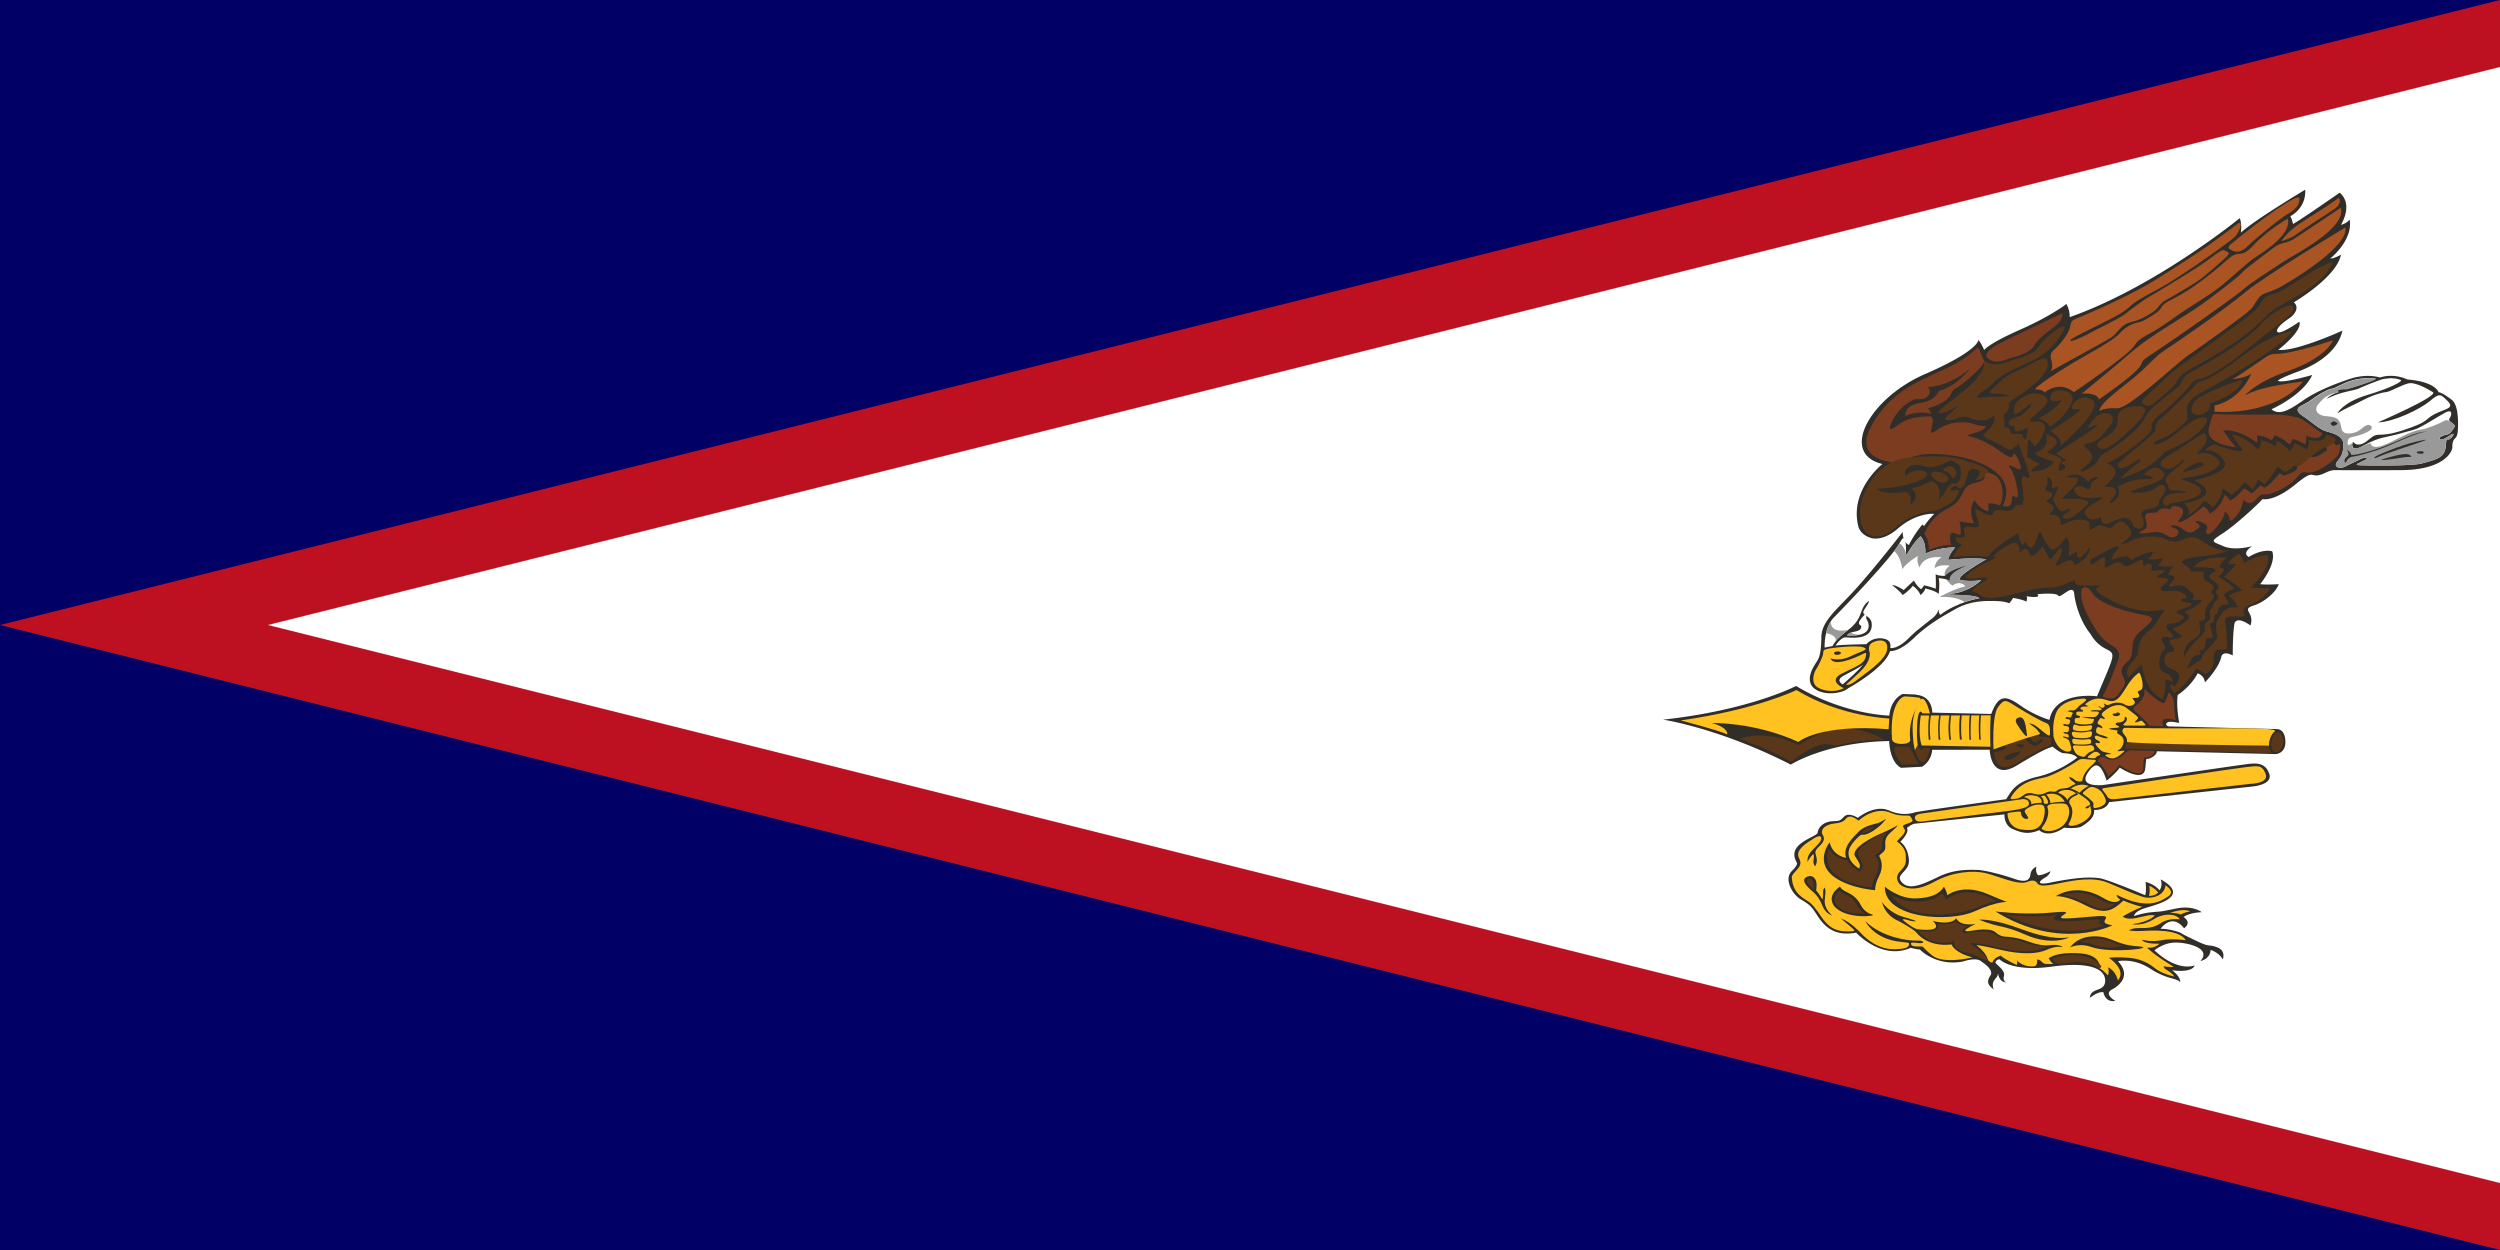 <svg xmlns="http://www.w3.org/2000/svg" viewBox="0 0 1000 500">
<path fill="#006" d="M0 0h1000v500H0z"/>
<path d="M0 250L1000 0v500L0 250z" fill="#BD1021"/>
<path d="M107.14 250L1000 26.79v446.42" fill="#fff"/>
<g stroke="#000">
<path stroke-linejoin="round" stroke-width="1.72" d="M907.45 766.23s-6.243-5.108 1.135-13.337c-3.973-3.405-.283-9.93-.283-9.93s-6.81-2.556.283-13.055c-5.108-3.405-2.838-11.068-2.838-11.068s-16.742-6.243-.85-12.2c-13.054 5.674-25.257-7.664-25.257-7.664l-19.012.568c-3.216-15.797-28.283-2.08-9.648-47.39-4.824-.85-10.216-2.27-15.607 1.703-5.392 3.973-20.715 12.486-29.796 3.973s5.96-20.715 6.243-21 20.148-10.5 22.986-17.31c-.284-5.107-6.527-9.08-.85-20.147 6.526-10.5 46.537-20.432 64.7-23.837 8.796-3.973 12.77-11.635 12.77-11.635l1.986 7.38s40.296-11.92 42.282-17.59c1.987-5.67.852 5.11.852 5.11 15.89-1.42 36.038-15.04 38.876-8.79 13.337-2.55 38.877-13.9 38.877-13.9s8.79-.28 2.55 9.37c3.97 6.25-1.14 11.64-1.42 11.64-.29 0 1.7 6.25-3.41 9.65 1.7 5.39-3.12 9.65-3.12 9.65s2.27 6.53-6.81 9.94c.85 5.68-5.11 6.81-5.11 6.81s.85 5.96-3.12 8.52c0 4.54-4.54 6.81-4.54 6.81s2.83 1.71-1.14 4.54c-3.97 2.84-45.12 28.1-45.12 27.81 0-.28 30.08 5.39 32.06 6.53 1.98 1.14 24.69 16.18 24.69 16.18l-22.98 28.36s-25.54-2.84-26.68-1.42c-1.14 1.42 5.39 1.99 6.81 4.26s3.69 7.67 8.23 7.1c4.54-.56-8.52 8.23-17.03 9.08 0 3.13 10.78 3.41 13.62.86 2.83-2.56-6.81 7.37-7.95 8.79s12.77-1.99 12.77-1.99-2.27 9.36-14.47 12.2c4.82 7.94 2.83 13.05 2.55 13.05s-7.95-7.95-15.33-6.53c1.99 7.66 7.95 14.76 9.65 15.89 1.7 1.14-13.34.85-15.33-3.4s-3.69 10.22 1.7 14.76c-6.24.28-11.64-3.41-11.64-3.41s-3.69 8.52-1.14 12.77c2.55 4.26-8.8-8.51-8.8-8.51l-21.56 9.08-5-8.24z" fill="#AA5323"/>
<path d="M740.77 749.34c.505 0 31.33-.506 45.48-8.59 7.075 11.116 16.676 18.696 16.676 18.696l4.548-16.17s11.117.505 12.128 3.032c-1.516 3.03-2.02 7.074-2.02 7.074s7.58.506 8.084 1.516c.505 1.01-2.02 9.6-2.02 9.6l32.34 7.58s2.528-12.632 5.054-11.116c2.527 1.516 13.644 17.18 29.31 18.192 15.665 1.01 16.676-13.14 16.676-13.14l3.537 2.023s6.57-14.15 7.58-14.15 2.527 2.022 11.117 2.022c2.527 3.03 3.538 10.1 3.538 10.1s-9.602 9.6-6.57 17.18 3.538 5.56 3.538 5.56l69.736 16.67s3.538 5.56-2.526 8.59c0 .5-70.242-16.17-70.242-16.17s-6.57 7.58-11.623 6.06c-5.05-1.52-1.51 3.03-1.51 3.03l75.8 6.07s5.56 7.07 1.52 9.1c-5.05.5-81.86-5.06-81.86-5.06s-4.55 9.6-9.6 1.51c-3.54 5.56-7.58-1.51-7.58-1.51s-6.57 5.05-7.58-.51c-5.56 4.04-9.09-2.53-9.09-2.53l-32.36-2-2.02 3.03s5.56 1.51-3.03 5.05c-8.59 3.53 51.55 2.02 53.06 2.52 1.52.5-4.04 5.05-4.04 5.05s30.83 2.02 36.39-4.55c5.56-6.57-2.02 8.59-2.02 8.59s24.26-1.01 24.26-2.03-.5 7.58-17.18 6.57c10.1 6.58 22.73 10.62 22.73 10.62s-12.63 3.03-27.28-.51c2.53 6.57 13.65 12.63 13.65 12.63s-8.09 7.07-26.28-10.11c5.05 9.09 1.01 12.63.5 11.62-.5-1.01-9.09-13.65-29.31-18.2 12.64 8.08 7.08 11.62 7.08 11.62s-6.57-11.62-17.19 0c-4.05-10.61-19.71-16.68-38.91-17.69-6.07-7.08-9.6-5.06-23.75-9.1-8.09-9.1-19.71-19.2-19.71-19.2s.5-13.65 14.15-12.13c1.51 4.55 1.51 3.03 1.51 3.03s15.16-5.56 19.71 2.02c6.57-11.62 15.66-1.74 17.18 2.3 4.35.64 26.28 1.23 26.28 1.23s-2.53-4.55-1.01-4.04c1.51.51 13.64-4.55 13.13-6.06-.51-1.52-1.01-6.57 1.01-6.07s-17.18-2.53-27.8 5.56c-3.54-3.54-1.01-13.14-1.01-13.14l-31.33-6.57-1.52 8.08s-9.1 1.51-8.59-.51c.5-2.02-2.02 7.07-2.02 7.07s-12.13-3.04-12.13-3.54c0-.51 3.54-18.2 3.54-17.69 0 .5-10.11 1.01-24.25 11.62-4.04-12.64-35.88-29.31-35.88-29.82l-.04.05zm39.42-41.44s-21.224 18.19 0 28.803c1.01-7.075 2.527-8.085 2.527-8.085s17.687 6.57 28.3-9.096c-4.55-6.57-12.634-4.042-12.634-4.042s-16.68 0-18.2-7.58z" stroke-width="1.72" fill="#FFC221"/>
<path stroke-width="1.72" d="M797.88 715.99l-14.655 12.633" fill="none"/>
<g stroke-width="1.72" fill="#fff">
<path stroke-linejoin="round" d="M780.89 708.05s2.838-2.838 3.69-6.243-1.136-7.094 2.27-10.216 48.24-22.13 51.93-25.82 10.498-11.63 11.35-13.33c.85-1.7 3.405 8.52-4.257 13.06 8.23-2.27 13.62-4.82 17.026-3.69-3.41 4.83-12.49 12.77-16.75 12.77 9.93-3.69 19.01-6.81 21.56-4.82 2.55 1.99-12.2 11.92-18.16 12.49 9.93-2.55 23.27-6.52 24.97-2.27-5.39 1.71-3.69 3.12-14.76 9.37-1.42 1.14-8.52 1.42-8.52 1.42 8.51-.85 20.14-4.25 21.28 1.99-6.81 2.56-9.37 5.96-15.04 7.38-5.68 1.42-18.73 3.98-26.68 7.1-7.95 3.12-19.58 12.2-19.58 12.2s-25.26.86-25.26.57c0-.28-4.83-11.63-5.11-11.92z"/>
<path d="M997.4 690.74l49.092 9.364s5.393-6.243 2.555-9.648c7.378-1.702 5.39-11.35 5.39-11.35s8.514-3.69 1.42-12.203c4.825-4.824-1.136-8.513-1.136-8.513s1.99-8.513-4.25-9.364c1.71-6.81-10.78-9.08-10.78-9.08s-25.82 7.093-43.98 7.66c5.96 5.96-2.27 9.65-2.27 9.65s4.83 3.404 3.41 6.242.85 5.96-5.39 7.946c8.23 3.69-.85 9.93-.85 9.93s9.05 6.24 6.78 9.36z"/>
</g>
<g fill="none">
<path stroke-width="1.72" d="M817.58 753.89l-6.57 29.31m12.64-18.2l-2.02 9.6m34.36-2.02l-3.032 9.096m59.122 52.554c-.505 0-16.17 2.02-18.192 1.516-2.02-.505 24.76 8.085 24.76 11.622m-34.868-9.598s-15.666-10.106-18.192-9.096c-2.527 1.01 15.665-.505 17.18-2.02m-31.328-.504s-16.17.505-17.687-1.01 15.665 11.116 18.697 10.106m-32.34-16.176c-.505 0-11.117-4.042-15.665-5.054 4.043 4.043 7.075 9.602 17.18 11.623m2.525-13.13c-.505-1.01-20.213-7.08-20.213-10.11 4.548 1.51 11.117 3.53 17.18 2.02m107.643-15.16l-2.02 9.09m-83.73 5.37s3.378 3.72.346 8.27m70.744-4.55l-5.558.5m-39.922-3.54l10.106 1.51m17.084-27.51s.283 10.21-8.23 9.93c-8.512-.29-5.675.28-5.675.28"/>
<path stroke-width="1.72" d="M902.34 776.72s3.405 1.135 2.555 3.69c-.852 2.553.85 9.93-9.08 17.026-10.502 2.27-9.365-8.796-9.365-8.796"/>
<path stroke-width="1.72" d="M906.03 779.85s6.243-3.688 7.094 2.27c.85 5.96-5.108 17.027-9.364 18.73-4.258 1.702-9.08-.285-8.514-3.122M913.69 782.4s5.676-4.54 7.378 1.418c1.703 5.96-4.54 19.297-7.094 19.58m7.666-19.578s2.838-1.418 4.823.283M912.56 804.25c-1.135.283-5.96.567-7.66-3.12m-17.88-6.81c-.283 0-5.958.285-5.958.285m27.808 22.135l-.567-9.364-2.27-3.12-3.973 3.972s-.568 9.364-2.27 10.216m2.27-10.504c-.283-.567-3.122-5.958-3.122-5.958l-4.825 5.958s-.567 8.514-2.27 9.366m2.267-9.646c0-.283-1.987-5.675-1.987-5.675s-5.675 3.12-6.243 5.39c-.567 2.27-.852 8.514-2.27 9.082m2.27-10.217s.568-5.108-1.135-5.108c-1.702 0-9.364 7.095-9.648 13.337M792.8 706.07s.284-5.675 2.838-7.66c2.554-1.988 15.324-6.812 18.16-11.07 2.84-4.255-4.256 7.38-3.12 10.5m-12.768-.29s6.243 2.27 4.824 7.094"/>
<path d="M805.29 700.82a4.682 4.682 0 1 1-9.36.005 4.682 4.682 0 0 1 9.358-.007z"/>
<path stroke-width="1.72" d="M992.58 680.24s43.417 5.108 45.404 5.108c1.986 0 9.648 2.555 11.068 5.108M994.85 677.69l60.443 1.418m-60.163-2.838s57.32-3.405 61.294-9.364m-59.584-3.126s57.606-6.243 58.174-5.392m-60.164-1.698s55.903-8.797 56.47-7.378M835.37 620.65s17.594 19.296 15.89 32.35"/>
<path stroke-width="1.72" d="M850.13 642.78s5.675 8.23 7.945 9.08c2.27.852 22.134 1.987 23.27 10.5 1.134 5.393-4.257 3.69-3.406 7.663 1.41 5.108 14.75 11.634 29.22 3.973m-13.34 3.974s11.91 17.594 29.51-1.418m-9.08 7.668s14.47 7.66 26.39-12.202m-15.32 13.902s7.09 5.96 21.85-1.985m20.43-7.945s21.85 4.54 23.27 5.96m-15.04-10.79c.28 0 15.32.568 15.32.568m-24.7-9.078s26.1-1.703 29.51 3.69m-40.86-11.92s36.6 1.42 38.31 3.405m-30.08 34.055s6.24-1.702 7.09-.85m-21.28 16.17s8.23 7.095 18.73 3.973m-14.19 7.947s9.36 4.256 20.43 1.702m-17.31 5.388s9.36 6.243 15.6 5.107m-19.85-1.417s6.52 4.825 6.81 7.378m-15.89-1.698s1.99 10.215 9.08 13.904m-13.91-9.364s-3.12 13.337 4.82 21.567m-13.05-11.067c0 .283-.57 6.243-.29 6.81m-50.8-58.46l15.32-.852s5.67-2.27 1.7-5.958m1.99 3.41c.28 0 14.47 1.135 18.16 5.39 3.69 4.257 8.23 12.77 10.78 14.19 2.55 1.418 3.12-.568 3.12-.568m-6.25-2.272s-7.66 13.054-1.71 17.027m-2.56-2.557s-6.81 9.08-1.42 13.62m-1.41-1.13s-5.39 8.798 1.13 14.756m-3.52-38.096c-.37.366-6.59 4.76-8.79 3.662m2.2 10.258s2.56 2.563 4.76 2.197m-4.46 11.103l4.09 2.805m-3.54 7.385l3.54 2.135m-67.6-141.295s7.46 3.88 13.42 0c5.97-3.88 34.61-18.5 42.07-20.888 7.46-2.387 11.64-16.114 13.13-22.082m-5.66 16.11l41.78-12.235s6.86-5.67 7.16-16.114m-2.99 11.34s41.77-4.17 41.77-19.69M989 561.37s43.865-11.935 48.043-16.41"/>
<path stroke-width="1.72" d="M866.67 623.72s26.558-13.727 30.736-15.22c4.177-1.49 13.725-13.427-.597-13.427"/>
<path stroke-width="1.72" d="M879.5 629.1c.3 0 21.783-14.025 28.945-15.815 3.88-5.37 1.79-11.04-4.774-9.847"/>
<path stroke-width="1.72" d="M910.23 609.7c.597-.298 11.638-.597 7.76 8.057-5.67 4.178-30.14 16.412-30.14 16.412m16.71-33.72l46.55-15.52s3.88-8.06-1.79-9.25m38.8-14.03c0 .29 5.97 3.58 2.388 8.95-6.565 3.88-37.6 11.34-37.6 11.34m82.392-25.07l-43.86 12.23m40.56-2.39l-38.195 11.63m34.895-2.09l-33.72 10.14m27.42-.59c-.896 0-25.065 7.46-25.065 7.46m19.765 0l-15.518 6.26m11.618 2.08c-.597 0-13.428 5.67-13.428 5.67m9.528 1.2l-11.936 5.67m-8.654 7.16s1.493.6 1.194 2.39m-31.334 14.03s5.074 1.79.3 6.56c-2.388 3.28-9.25 2.38-13.43 8.35m45.66-81.76s6.268 1.49 1.493 9.55c-12.534 4.77-37.898 12.53-37.898 12.53s-1.193 2.09-4.475 3.88c-3.282 1.79-39.39 11.93-39.39 11.93m82.36-28.65s6.863 2.98 0 8.06c-7.76 4.47-34.914 12.83-34.914 12.83s-.3 2.39-1.49 3.28c-1.195.89-37.003 12.83-37.003 12.83"/>
<path stroke-width="1.72" d="M994.98 588.21s7.162 2.09.896 8.057c-7.46 4.476-31.333 12.533-31.333 12.533s-2.387 2.984-6.266 4.178c-3.88 1.194-28.646 11.34-28.646 11.34m67.14-28.048c2.09.895 7.76 1.79.9 7.162-8.05 3.58-27.75 11.34-27.75 11.34l-1.79 3.28-31.33 13.43m61.77-27.152s2.99 3.58-3.58 7.76c-7.16 3.878-22.68 9.846-22.68 9.846m22.68-9.256s3.29 2.09-.89 5.073c-4.77 2.387-23.57 12.235-23.57 12.235l-12.23 8.057"/>
<path stroke-width="1.72" d="M952.01 585.23c0 .298 5.074 4.476 3.282 9.25 4.477 3.282 3.58 6.863 3.58 6.863s6.267 3.58 5.373 8.654c6.266 1.492 5.968 5.073 5.968 5.073l-2.09 3.282s6.266-.298.896 7.76c3.28 1.79 1.79 3.878 1.79 3.878m-1.79-3.58c-.9 0-21.79 7.76-27.16 12.533"/>
<path stroke-width="1.72" d="M918.59 617.16s6.266-.298 5.372 6.565c7.162-2.387 5.67 4.476 5.67 4.476s8.354-3.28 6.862 7.17c5.37-1.19 4.475 4.18 4.475 4.18s4.77-.29 4.77 2.39c3.28-2.98 6.86-1.49 6.86-1.49s2.38-3.28 5.67-2.39m-34.02-14.62c0 .6-28.05 16.12-28.05 16.12m33.42-11.04l-21.19 13.13m28.34-6.57c0 .3-18.51 11.04-18.51 11.04m22.68-6.86s-13.13 10.74-16.12 10.15m20.59-6.86s-7.46 5.67-13.73 8.36m21.48-10.74s2.38 2.99-12.54 10.75"/>
</g>
</g>
<path d="M766.47 277.93c6.665.512 6.437 7.12 6.437 7.12l23.602.526c3.01-8.23 6.15-7.276 11.88-3.212 5.45 3.86 11.39 5.585 11.39 5.585 2.28-11.81 19.02-9.43 19.02-9.43 7.14-17.06 7.74-16.83 3.49-18.99s-5.99-5.82-5.99-5.82c-4.04-4.88-6.17-11.92-6.62-16.25s-5.47 2.16-6.38.8c-.91-1.37-8.36-.57-8.36-.57 1.82 1.93-4.41.79-4.41.79.61.45 0 2.27 0 2.27-.61-.8-5.32-1.59-5.32-1.59-.46 1.02-1.52 2.16-1.52 2.16-2.58-1.14-7.75-.91-7.75-.91-7.59-.12-12.15 2.27-14.28 3.52s-9.72 5.11-15.95 11.14c-6.23 6.02-9.72 5.34-9.72 5.34-1.82 6.71-16.71 14.89-16.71 14.89-2.43 2.16-9.87 3.18-13.67 0s0-8.87 0-8.87c1.41-2.66 2.8-2.55 2.95-11.77.1-6.24 6.54-11.18 13.15-18.43 8.08-8.86 19.37-23.45 19.37-23.45.05 4.48 2.5 5.2 2.5 5.2 2.22-4.57 5.41-8.23 5.41-8.23.17.38.63.64.63.64 2.5-3.41 4.04-4.78 4.04-4.78-.86-.34-7.86 0-14.41 5.72s-11.05 3.79-11.05 3.79c-4.56-1.45-4.96-4.95-4.96-4.95-3.33-14.32 9.74-24.56 9.74-24.56-17.55-4.18-4.9-26.44 16.86-35.9s21.53-13.73 21.53-13.73c1.25 1.45 2.28 4.01 2.28 4.01.22-.17 1.82-2.56 14.35-8.1s18.58-10.31 18.58-10.31c1.59 3.07 1.25 5.28 1.25 5.28 34.29-12.02 68.07-39.61 68.07-39.61.97 2.3.45 5.8.45 5.8 5.58-5.16 25.75-17.18 25.75-17.18.34 7.67-5.98 10.61-5.98 10.61.68 1.11 1.08 3.12 1.08 3.12 3.3-1.79 18.68-12.54 18.68-12.54 5.64 4.86.51 12.83.51 12.83 2-.3 3.48-2.04 3.48-2.04 1.42 8.27-7.75 15.56-7.75 15.56 1.59.04 4.27-1.54 4.27-1.54-1.71 9.04-18.86 19.05-18.86 19.05 2.51 2.21.11 5.16-1.94 6.48s-5.7 4.22-4.56 5.41 8.72-4.14 8.72-4.14c1.31 3.8-8.43 11.26-8.43 11.26 6.78.9 25.64-7.67 25.64-7.67-1.54 7.29-8.66 12.96-17.43 16.24-8.77 3.28-8.32 3.79-8.32 3.79 1.54 1.23 13.67-2.3 13.67-2.3-3.64 8.14-16.29 13.72-16.29 13.72 3.48 2.94 8.2-.47 12.93-3.71s11.17-6.01 18.29-8.4c7.12-2.39 12.13-.59 12.13-.59 5.93-1.88 10.94.77 10.94.77 11.39.93 12.53 5.07 12.53 5.07 1.25.3 2.22.81 5.13 2.94s2.73 8.74 2.62 11.98c-.12 3.24-1.03 3.24-1.6 4.13s-.63 1.92-.63 3.15-2.85 8.91-20.45 9c-17.6.09-26.68 0-26.68 0-1.45 0-3.19.85-3.19.85-7.4 3.67-3.49-2.5-12.3 4.75s-13.3 5.99-13.3 5.99c-1.45 1.74-10.67 10.32-15.95 13.73s-4.33 3.1.26 5.09 11.54 0 11.54 0c-4.44 2.96-1.36 4.32-1.36 4.32 5.85-3.55 9.38-2.25 9.38-2.25 1.86 5.09-4.82 13.13-4.82 13.13 2.58.34 7.44 0 7.44 0-1.18 3.44-6.04 7.22-9.61 8.39s-2.93 1.62-1.86 3.78.15 4.35.15 4.35c-6.23-4.32-6.46-.46-6.46-.46-.72 5.12-.61 12.45-.61 12.45-4.41-2.21-4.63.74-4.63.74-1.14 4.66-6.53 10.06-6.53 10.06-.23-2.89-2.89-3.63-2.89-3.63-2.81 5.4-7.98 8.64-7.98 8.64-.68 4.66.61 11.2.61 11.2-3.34-.68-4.56-.62-5.09.17s.76 1.2.76 1.2l43.52 1.08c.61.06 3.19.34 3.27 5.06s-3.8 4.94-3.8 4.94l-47.63-1.13s.23 1.31-2.28 2.62-1.67-1.48-2.36 4.38c-.69 5.85-10.18-.46-10.18-.46-1.52 2.27-5.24 5.23-5.24 5.23-2.13-6.43-4.33-8.41-7.75-2.84s6.15 4.6 6.15 4.6 55.9-8.24 58.94-8.53 6.38-.11 7.74 4.15c1.36 4.27-6.76 4.95-6.76 4.95l-57.35 6.25c-1.22 3.41-6 3.13-6 3.13.38 3.24-3.04 5.28-4.79 6.48s-7.21.62-7.21.62c-6.68 4.55-9.95.97-9.95.97-4.33 1.88-7.06 1.08-10.63-.45-3.57-1.53-3.27-5.85-3.27-5.85l-36.17 3.76a8.752 8.752 0 0 0-2.89 1.73c1.29 1.65-2.6 5.48-2.6 5.48 1.08.75 3.16 2.84 3.44 7.36.3 4.78-5.84 5.58-2.77 8.91s8.68.57 14.95-2.43 12.42-2.62 15.09-2.6c2.68.02 10.14 1.89 14.79 3.54 4.65 1.64 6.24.66 6.55-1.73s2.4-3.07 2.4-3.07c-.57 2.34.68 3.39.68 3.39 1.79.13 4.93-1.62 4.93-1.62-.28 1.72-2.56 2.81-2.56 2.81-4.55 3.04 1.71 1.92 1.71 1.92 12.48-2.56 16.92-2.31 20.17-1.97s18.57 6.86 18.57 6.86c.57-1.53.17-5.33.17-5.33 3.93 1.07 5.53 3.33 5.53 3.33 1.48-1.62.51-4.35.51-4.35 12.65 7.08-2.62 10.28-6.66 11.64-4.05 1.37-3.99 3.03-3.99 3.03 3.36-1.07 5.69-1.45 8.49-1.66 2.79-.21 1.82-.04 8.49-1.37 6.66-1.32 10.08 1.49 10.08 1.49-5.58.3-7.24 1.96-7.24 1.96 3.53 2.43.17 4.48.17 4.48-5.07-6.39-9.4.26-9.4.26 1.74-.25 6.84.81 8.29 1.73 1.12.71 3.76 2 7.04 3.52 4.63 2.14 3.76.77 7.35 2.13s2.22 4.82 2.22 4.82c-1.54-2.81-4.85-3.8-4.85-3.8-.29 3.8-4.1 4.44-4.1 4.44 4.67-5.2-5.42-7.46-10.14-7.38s-8.26 3.11-8.26 3.11c9.51 8.91 16.12 6.01 16.12 6.01-1.2 3.24-9.06 1.96-9.06 1.96 3.64 2.77 3.25 4.73 3.25 4.73-1.94-1.87-5.13-.94-11.97-5.37s-12.93-2.98-12.93-2.98c6.67 7.12-2.45 11.34-2.45 11.34-3.36 1.92 1.43 4.52 1.43 4.52-4.22.77-4.79-3.45-4.79-3.45-2.22-.43-5.41 2.26-5.41 2.26.23-4.35 5.93-2.18 6.1-6.7s-5.3-8.01-21.42-5.8-20.85-2.94-20.85-2.94c-1.37.05-1.65 1.41-1.65 1.41 2.67 2.56 3.87 3.63 3.41 5.42s.86 2.39.86 2.39c-2.97-.17-3.19-3.71-3.19-3.71-.06 1.45-.69 1.58-1.66 3.11-.97 1.53-.05 3.49-.05 3.49-1.26-1.11-3.54-2.43-1.37-5.58 1.67-2.43-3.48-5.55-3.48-5.55-1.99-2.05-7.29-.13-7.29-.13-10.99 2.18-17.43-4.77-17.43-4.77-1.25 0-3.64-.68-3.64-.68-11.62 5.2-21.82-6.06-21.82-6.06-8.77 1.66-12.76-2.56-15.44-6.7s-3.19-4.48-6.72-6.61-6.83-8.16-3.59-11.34c2.83-2.77 1.99-3.41 1.99-3.41-4.55-7.66 8.13-10.13 8.36-11.96.33-2.68 2.98-4.37 5.83-4.54s2.85.08 4.73-1.84c1.88-1.92 5.47.47 5.47.47.74-.55 7-5.41 12.59-2.9 5.58 2.52 10.19.73 10.19.73 3.93-.85 36.57-5.28 36.57-5.28 2.11-3.16 3.59-6.95 12.59-9s15.83-7.64 15.83-7.64c-1.6-1.7-4.27-1.62-5.64-1.79s-4.22-2.6-4.22-2.6c-1.65.73-2.5.37-14.3 7.55-10.54 6.41-10.84-6.31-10.84-6.31l-23 .04c-.4 4.86-4.1 6.78-4.1 6.78l-8.37.42c-4.67-2.47-4.73-10.7-4.73-10.7-25.29.39-39.36 9.42-39.36 9.42-28.65-14.66-51.09-17.99-51.09-17.99 34.8-3.79 53.2-13.47 53.2-13.47 19.24 11.55 37.3 11.85 37.3 11.85.684-6.95 5.355-8.65 5.355-8.65l5.35.21z" fill="#312E2A"/>
<path d="M725.09 335.68c-7.273 4.265-5.958 6.594-5.325 7.904.646 1.336.72 2.615-1.253 4.605-1.975 1.99-1.785 2.68-1.785 2.68.304 7.07 5.31 8.57 7.4 10.3 1.748 1.45 4.714 6 4.714 6 3.73 5.34 7.68 5.4 10.6 5.4s2.67-.25 1.18-1.57c-1.4-1.24-4.33-3.64-4.33-3.64 3.91 1.36 7.64 5.45 7.64 5.45 7.39 8.08 14.21 7.02 17.21 6.62s2.47-2.14 2.47-2.14c-.16-.29-3.07-.51-3.07-.51-11.09-1.05-14.43-8.33-14.43-8.33 6.69 6.56 17.17 7.9 20.39 7.78s3.04.8 2.36.97-1.67 0-3.15-.12-1.48.26-1.14.88 1.74.69 3.51.63.35.12 4.93 3.68c4.59 3.56 16.01.68 16.01.68-7.38-1.84-8.4-5.16-8.4-5.16-10.03 1.17-14.1-4.84-14.1-4.84-1.79-1.79-7.15-4.56-7.15-4.56-5.67-2.43-6.55-7.56-6.55-7.56 1.59 2.27 4.7 4.87 8.63 5.96s5.04 1.66 5.04 1.66c-1.88.27-2.99-.34-2.99-.34-3.93-1.16-1.71.44-1.71.44 4.33 3.45 5.53 3.2 5.53 3.2 11.37 1.17 5.73-3.37 5.73-3.37 8.09 1.92 9.43-1.11 9.43-1.11 1.68 3.56 7.81 2.28 7.81 2.28-8.14 3.92-1.96 2.8-1.96 2.8 8.23-1.54 9.85.55 9.85.55 2.23 2.07 4.48 1.79 4.48 1.79s1.49.04 4.62.67c3.13.62 7.92 3.29 12.48 2.73s5.3.86 5.3.86c-.85-.29-2.85-.6-6.38.98s-9.62 2.09-18.51 0-9.57-1.83-9.57-1.83c2.11 1.57 3.99 3.79 4.39 5.33s1.93 1.62 1.93 1.62c.63-1.96 3.31-2.82 3.31-2.82 1.75 1.62 6.44 3.75 6.44 3.75.52-1.07 0-1.82 0-1.82 3.42 3.26 7.41 2.28 7.41 2.28 1.08-.76.74-2.6.74-2.6 1.37-.04 1.6.81 2.57 1.45s4.04.21 4.04.21c-1.14-.47-1.94-2.22-1.94-2.22 4.5-3.11 14.24-1.75 14.24-1.75 7.04 1.23 6.15 5.84 6.15 5.84 1.43.68 3.31 2.81 3.31 2.81.6-1.62.06-3.26.06-3.26 3.22 1.53 3.9 5.28 3.9 5.28 3.73-4.26-3.56-9.06-3.56-9.06 3.53-.44 7.44-.12 9.8.22s5.75 1.57 8.51 3.88 7.72 3.36 7.72 3.36c-.15-.95-2.79-2.56-3.39-2.9s-.85-1.17-.85-1.17c2.42.42 4.1.21 4.1.21-8.51-5.2-10.65-7.68-10.65-7.68 3.19.4 4.96-1.58 4.96-1.58-6.72.15-6.95-1.6-6.95-1.6.82.23 3.87.98 7.89.19s9.6.02 9.6.02c-2.91-4.67-14.16-3.88-17.75-3.69s-4.98-.28-4.98-.28c.57-.28 1.16-.88 3.98-.9 2.82-.02 5.58.21 8.77-1.99s7.57-1.47 7.57-1.47c-1.06-2.1-6.11-2.84-10.56 0s-8.47 1.93-8.47 1.93c7.03-.99 9.08-3.47 9.08-3.47-2.13-.51-3.3.17-7.52 1s-5.35-.62-5.35-.62c4.64-2.76 7.86-3.87 7.86-3.87-3.95-.83-7.59-2.51-7.59-2.51-4.1 3.85-7.29 6.03-15.15 1.91s-11.96-3.64-11.96-3.64c6.91-4.09 14.01-2.33 19.18.77s6.65.57 6.65.57c-1.63-1.03-1.4-1.91-1.4-1.91 12.53 6.4 17.96 2.42 20.74.54s-1.25-4.37-1.25-4.37c-.27 4.06-5.4 5.91-9.42 4.55s-7.75-3.1-13.54-5.52-13.05-1.16-19.81.26-7.63.74-8.24.2-.95-2.19-4.4-.77c-3.46 1.42-11.51-2.36-16.52-3.55s-13.22-.54-20.32 3.35-10.6 2.92-12.72 1.96-3.46-3.64-1.18-6.03 2.47-3.04 2.28-6.48c-.19-3.44-3.57-5.49-3.57-5.49 3.11-3.22 3.87-3.93 2.81-5.32-1.06-1.39.61-1.36 2.39-2.16s.99-.91.57-1.96c-.42-1.05-1.44-.88-1.44-.88-4.14.17-6.42-.97-6.42-.97-6.85-3.16-13.21 2.98-13.21 2.98-3.9-2.99-4.79-1.06-5.47-.32s-2.05 1.25-3.87 1.42c-1.66.15-4.16.8-5.03 2.35 0 0-.76 1.24.19 2.6 0 0 1.07 1.6-.87 3.54-1.93 1.94-2.62 2.41-2.02 4.24s.43 3.24-.31 4.43c0 0-.89-1.03-.66-2.28s.23-1.99-.06-2.67c0 0-1.91 1.87-2.25 3.22 0 0-.8-2.07 1.97-4.84s4.02-4.15 3.25-5.23c-.6-.74-2.62.54-3.1.82z" fill="#FFC221"/>
<path d="M732.94 366.24s-3.456-2.643-3.038-6.31.348-4.12-.035-4.89c0 0-.63.366-.61 1.792.017 1.338-.173 2.73-.305 2.984 0 0-1.785-3.04-2.506-3.61 0 0 .608-3.183-.38-4.548-.987-1.364-1.943-1.45-3.076-1.023-1.568.59-2.752 2.047 2.517 6.367 0 0 1.964 1.563 3.332 5.03 1.37 3.47 3.65 4.01 4.11 4.21zm17.13-10.15s-.266-2.075 1.595-5.742.745-6.39.327-7.3-.67-.573 1.208-2.15c2.31-1.938-.89-4.386 2.908-7.786 0 0 2.506-2.15 3.076-3.03 0 0-4.025 2.16-6.646 3.24-2.62 1.08-12.646 5.997-10.443 9.294s1.975 3.468 1.633 4.832c0 0-5.962-3.155-3.874-8.27 0 0 .947-2.062 3.456-4.378 2.28-2.103.91.455 5.544-2.19 0 0 3.684-2.188 5.62-5.144 0 0-2.43 1.535-3.304 1.79 0 0-5.355.967-7.52 3.24-2.164 2.275-6.76 6.226-5.202 10.63 0 0-5.355-.653-6.57-6.224 0 0-9.912 12.222 10.9 17.907-.02 0 3.78 1.01 7.28 1.28z" fill="#312E2A"/>
<path d="M841.61 315.23c7.772-1.175 52.815-7.982 56.908-8.397 4.48-.455 6.197-1.053 7.67 2.558 1.672 4.1-6.15 4.15-6.15 4.15l-53.7 6.09c-2.634.31-3.223-.7-3.223-.7-.465-.86-1.363-2-1.982-2.75-.01 0-.72-.77.47-.95z" fill="#FFC221"/>
<path d="M731.61 339.66s-5.81 12.236 17.032 15.263c0 0 .057-1.364.968-3.283s2.905-5.798 1.025-8.314 1.538-1.194 2.05-4.477-.34-2.82 1.254-4.95-7.18 2.6-9.92 5.75 3.7 5.54-.12 8.99c0 0-3.19-1.15-5.07-4.61-.01-.01-4.45.08-7.24-4.4z" fill="#5A3719"/>
<path d="M753.94 354.69s5.64 4.882 12.36 4.67 9.57-2.005 11.28-4.67c0 0 1.307 2.065 1.31 3.432 0 0 5.81-4.818 15.836-.64s6.95 3.03 9.17 3.327c0 0-4.26-.76-14.012 3.7-10.03 4.59-36.18 3.02-35.95-9.83z" fill="#312E2A"/>
<path d="M744.6 333.1s2.535.384 5.07-2.473c0-.01-3.42.63-5.07 2.47zm-19.16 22.72s-4.713-3.71-1.694-4.434c0 0 2.15-.34 1.69 4.43z" fill="#5A3719"/>
<path d="M828.05 379.02s2.506-4.48 9.74-4.48 8.09 3.326 17.204 3.965-10.944 3.084-18.57.256c-3.98-1.48-7.57-.25-8.37.26z" fill="#312E2A"/>
<path d="M756.45 357.95s10.823 6.566 20.45-.554c0 0 .798.767 1.48 2.515 0 0 7.292-7.03 20.337.56 0 0-1.603-.18-7.747 2.48-8.01 3.45-28.03 5.71-34.52-4.99z" fill="#5A3719"/>
<path d="M798.2 364.6s10.367 1.202 19.14.682c5.39-.32 11.222-1.306 8.317.52-2.905 1.825-1.48 1.996 10.937.845s-.114 2.345 8.43 3.453c-.01.01-20.71 10.59-46.83-5.49z" fill="#312E2A"/>
<path d="M825.43 358s6.095-2.217 11.735.426c5.64 2.643 4.785 2.857 8.545 3.24 0 0-2.62 3.752-8.83.725-6.2-3.04-7.85-3.62-11.44-4.4zm6.78 18.71s5.98-2.983 12.59.118c.828.388 2.632 1.137 4.328 1.502 0 0-5.065 1.57-10.254-.043-2.16-.67-3.88-1.19-6.67-1.58zm-29.57-10.7s13.33 1.236 20.564-.205c0 0-8.374 4.042 12.646 2.166 0 0 4.67-.51 4.1.22s-.91 1.28 1.368 1.96c0 .01-15.61 7-38.68-4.13z" fill="#5A3719"/>
<path d="M736.05 354.69s.114 1.023 3.076 2.345 4.557 3.688 5.184 4.967 2.136 3.193 4.586 3.803-10.45 2.18-15.133-3.255c0 0-3.55-3.916 2.174-7.86" fill="#312E2A"/>
<path d="M818.31 378.8s-4.158-.256-9.798-2.217c-5.64-1.96-7.12-.298-10.31-2.686-3.19-2.388-9.627-.895-10.823-.725-1.2.17-4.62 0-.35-2.77 0 0-3.42-.086-4.73-1.792 0 0-1.54 1.492-7.29.938 0 0 2.56 4.026-7.75 2.866 0 0 3.07 3.572 6.78 4.297s5.24.49 7.63-.21c0 0-.69 3.11 4.1 4.31s5.75 2.13 8.2 3.11.34-2-6.04-6.65c0 0 3.42-.17 8.31 1.02 4.9 1.19 16.01 4.05 22.05.51zm2.58 4.78s1.025 2.388 4.177 1.848 8.336-1.464 13.35 1.094.853-4.264-9.21-4.562c0 0-6.31.34-8.32 1.62zm-85.22-27.38s-3.874 3.183-.36 6.495c3.208 3.025 8.164 2.757 10.537 2.672 0 0-1.424-.81-2.677-2.686s-1.296-3.14-3.93-4.34c-2.73-1.24-3.06-1.57-3.57-2.13zm-4.06-16.54s-5.81 12.236 17.032 15.263c0 0 .057-1.364.968-3.283s2.905-5.798 1.025-8.314 1.538-1.194 2.05-4.477-.34-2.82 1.254-4.95-7.18 2.6-9.92 5.75 3.7 5.54-.12 8.99c0 0-3.19-1.15-5.07-4.61-.01-.01-4.45.08-7.24-4.4z" fill="#5A3719"/>
<path d="M791.65 367.89s4.785-.767 16.975 3.795 17.26 3.41 19.083 3.283c0 0-6.876 3.592-17.526-1.097-9.41-4.14-10.03-2.56-18.52-5.97z" fill="#312E2A"/>
<path d="M867.96 365.16s2.783-.095 4.405.668c0 0 1.063-.91 3.608-1.18.01 0-1.67-1.68-8.01.51zm-8.33-6.75s2.79-.128 3.627-1.464c0 0-1.405-1.79-3.55-2.643-.01-.01.43 1.89-.08 4.1zm-93.67-31.15s-.513-1.364 2.392-1.79c2.905-.427 40.88-5.842 40.88-5.842s2.014-.003 2.3 1.322c.307 1.432-.23 2.503-9.4 3.575s-33.38 4.1-33.38 4.1-2.56.43-2.79-1.36z" fill="#FFC221"/>
<path d="M803 325.62s0 5.372 5.47 6.168c5.305.772 7.13-.33 8.544-3.125.37-.734 2-6.343-.357-6.77-.926-.17-2.57-.073-3.744.43-1.83.78-3.528 1.697-2.924 2.614 1.29 1.96 1.54 2.416 1.06 2.558-1.31.39-2.28-.764-2.55-1.563-.34-.996.72-1.637-2.85-1.11-1.47.21-2.67.17-2.67.79z" fill="#FFC221"/>
<path d="M825.75 321.49c2.794.322 2.582 6.233-.76 8.905-3.6 2.877-7.033 1.848-7.033 1.848-1.816-.767-1.588-.512-.183-2.643 1.33-2.018 1.957-4.734 1.215-6.623-.24-.604.41-1.094 1.34-1.293 0-.02 2.53-.54 5.41-.21z" fill="#FFC221"/>
<path d="M828.18 322.01s1.994 2.51-.495 7.134c0 0-1.1 1.364 1.368 1.165s7.975-2.85 7.405-6.23-.19-.83-1.633-.74-.266-.8.342-.97 2.487-.87-2.392-4.01-.805-.73-1.747-.43c-.744.23-3.343 1.3-3.343 2.81 0 .64.49 1.27.49 1.27z" fill="#FFC221"/>
<path d="M833.52 317.76s3.893 2.79 3.874 3.62-.36 1.95.665 1.852c1.02-.1 5.24-.995 4.08-3.78-1.16-2.786-2.32-3.766-4.27-4.448-1.96-.682-2.45.242-4.12 1.506 0 0-1.22.74-.23 1.25zm-21.06 3.94s.646-2.075-2.848-2.842c0 0 1.48-1.222 4.443-.568 2.942.65 2.628 2.587 2.605 2.842 0 0-2.3-.09-4.2.57zm7.6-.48s4.048-.71 5.848-.483c0 0-1.994-4.462-7.386-2.942 0-.01 1.93 2.18 1.54 3.42zm6.93-1.11s0-1.364 3.437-2.73c0 0-1.668-1.57-3.987-1.42-2.658.17-3.19 1.137-3.19 1.137s2.88 1 3.74 3.01zm1.34-4.67s2.127.54 3.456 1.677c0 0 2.016-2.2 3.722-2.672 0 0-3.34-1.79-7.18.99z" fill="#FFC221"/>
<path d="M716.51 304.7s9.383-7.95 14.64-6.992c5.256.957 2.62.298 8.374-.597 5.753-.89 11.678-1.49 14.07-1.19 0 0-6.95-4.99-19.368-4.9 0 0-8.772 3.03-14.81 7.04 0 0-11.622-6.48-23.64-2.6.01-.01 13.05 4.72 20.74 9.24z" fill="#5A3719"/>
<path d="M816.29 318.47l1.566-.263s2.644 3.274.723 3.31c-1.51.03-.9-.46-1.18-1.413-.29-.96-.8-1.38-1.11-1.64zm-11.79.26s-.94 1.17.826.895c2.15-.333 1.737.072 4.1-1.528 0 0 1.454-1.542 4.16-.582 0 0 2.278.746 4.13-.15s2.278-.83 3.274-.745c.997.085.93.3 2.26-.67 1.33-.972 3.636-.226 5.09-1.44s3.274-.193 0-2.538c0 0-.685-.682-.628-1.258 0 0 1.253.362 2.25 1.258.997.895 2.65.618 2.934.47 0 0 .17-2.922 3.076-5.608s2.934-2.9 1.225-2.92c-1.71-.022-4.586-.683-5.554 0s-9.485 6.266-14.44 7.204c-4.97.96-9.53 2.36-12.71 7.63zm-132.25-30.56s15.21 3.922 18.627 5.57c0 0 .816-2.543-6.095-4.533 0 0 16.785-.512 34.558 7.56 0 0 8.567-7.345 36.137-5.07 0 0 .054-2.436.244-4.31 0 0-19.36-.567-37.14-11.368 0 0-15.91 7.83-46.33 12.15zm84.54 7.35c-1.063-15.548 4.9-16.94 4.9-16.94s2.807.016 5.847.483-4.71 5.6-3.456 16.713c0 0 .5 1.79-3.49 1.79-3.93.01-3.8-2.04-3.8-2.04z" fill="#FFC221"/>
<path d="M760.85 305.81s-2.886-2.956-3.19-6.367c0 0-.076-.88 2.848-.796s3.306-.28 4.025 1.42c.7 1.656 2.544 5.146 3 5.544l-6.69.21z" fill="#5A3719"/>
<path d="M767.1 298.05a36.973 36.973 0 0 1-.32-5.91c.19-8.67 1.628-7.9 2.198-6.818l2.966.054s-2.165-9.778-4.71-4.065c-2.5 5.62-2.316 9.27-2.012 13.7.175 2.56.512 4.15.797 5.1l1.07-2.05z" fill="#FFC221"/>
<path d="M800.59 298.07s5.725.874-3.048 2.963c0 0 .427 10.6 10.795 3.176 0 0 6.124-3.92 10.367-5.51 0 0 2.136-.74 1.88-2.34 0 0 .17-1.89-2.05-1.52 0 0-1.75.04-2.878-.37 0 0-1.225-1.45-2.05-.89s-2.764.23-1.254 2.07c1.51 1.83 1.965 1.36 2.706.83s4.016-1.84.997.87-5.383-1.49-6.352-2.26l-9.13 2.97zm-28.65 1.2l-2.544-.057s-1.367 2.047-2.3-1.167l-1.08 2.06c0 .01 3.15 11.39 5.92-.83z" fill="#5A3719"/>
<path d="M768.33 286.14s-1.29 7.447.342 12.052l27.533.512s-.342-5.344.076-12.563h-3.91s-.53 6-.03 9.7l-.64.02s-.49-5.18.04-9.7h-3.23s-.53 5.55-.11 9.75h-.61s-.45-4.86.08-9.75h-3.19s-.58 5.02.04 9.68l-.76-.01s-.64-5.09.04-9.66h-3.53s-.87 4.69-.04 9.72h-.72s-.79-4.8.08-9.72h-3.53s-.83 5.32-.11 9.72h-.68s-.57-5.14.19-9.72h-3.3s-.87 4.49-.15 9.72h-.72s-.53-3.89.15-9.72h-3.29zm29.09 13.59s-.762-13.474 1.823-16.94 3.114-2.786 7.52 0c4.404 2.785 10.1 5.798 11.012 6.14s2.203.68 2.203 3.126.456 3.183-3.342.114c-.57-.46-2.345-2.085-3.627-2.494-3.41-1.086.81.762 2.03 2.494 1.03 1.468 1.82 1.307-.84 1.99s-11.84 3.75-16.78 5.57z" fill="#FFC221"/>
<path d="M807.06 290.08s-1.994-2.52.54-3.095 2.735 3.986 3.162 6.736c.43 2.75-3.19-2.78-3.7-3.64zm-3.7 11.74s-2.962 1.087-1.025 2.046 7.405-3.58 5.526-3.283c-1.89.29-4.51 1.23-4.51 1.23zm4.01-4.15s2.62-.256 2.108.874c-.513 1.13-1.453.412-1.85.163-.4-.24-2.25-.88-.26-1.03z" fill="#312E2A"/>
<path d="M821.33 294.14s.703 5.13 5.108 6.43c0 0 2.544.633 2.013-1.612 0 0-.43-1.876-.79-2.658-.36-.782-2.12-1.28-2.31-1.364s-.42-.625.8-.227c1.22.39 1.41.44 1.31-.42s-.81-.51-1.92-1.06c-.43-.21.05-.5.5-.4.46.1 1.54.42 1.56-1.34 0 0 .24-.98-1.1-1.05-1.46-.08-1.35-.73-.89-.83s1.99.96 2.41-.79c.44-1.79-2.1-.76-1.76-1.69s2.15.53 2.3-.57c.15-1.07 1.61-1.53-.88-1.88-1.17-.16-.08-.68 1.24-.5 1.42.2 2.27-1.55 3.09-2.12.82-.57 5.43-3.33-.72-2.42-6.15.91-7.96 3.89-8.35 4.49-.39.6-2.1 4.12-1.55 9.96z" fill="#FFC221"/>
<path d="M835.66 298.12c.79-.152 1.538.063 1.807.614 1.013 2.078-1.31 1.336-2.6 2.87s-1.33 1.223-3.153.686-2.506-3.3-2.506-3.3c-.204-.848.584-.92 1.528-.812 0 .01 3.02.31 4.92-.05zm-6.66-1.11s.128.622 1.172.707 4.078.348 5.882-.234c0 0 .665-.13.366-1.306 0 0-.024-.762-1.648-.453s-3.973 0-4.756-.17c-.78-.18-1.41.01-1.01 1.45zm-.25-3.72s-.057 1.62 1.576 1.833 3.666.205 4.513.038c.64-.12 1.81-.36 1.9-1.31.09-.95.36-1.66-1.65-1.16-2.02.5-4.45.17-4.69.12-.24-.05-1.61-.47-1.65.5zm.74-3.27s-.4.74-.342 1.45 1.234.952 3.36.98 4.026-.283 4.16-.994c.132-.71.645-1.535-1.026-1.28s-3.78.328-4.614-.013c-.83-.35-1.4-.47-1.54-.15z" fill="#FFC221"/>
<path d="M907.57 298.26s-.028 1.482 1.14 2.942l-59.03-1.695s.862-.533 1.082-2.832l56.81 1.59z" fill="#5A3719"/>
<path d="M829.97 287.58s-.513 1.492.55 1.79c1.064.3 2.887.626 5.3.243 0 0 1.214.085 1.632-1.208s.375-.568-3.06-1.25-1.08-.316 2.054-.328c0 0 1.747.057 2.013-.242.26-.298 2.58-2.132-.42-2.018s-1.52-.526 0-.526 1.99.32 2.48-.17c.49-.48.04-.15-.78-.98-.82-.82-.25-.58.34-.13s.95.6 1.61.02-.52-1.43 0-1.33.76 1.08 2.69.14 4.56-.45 5.27.09c.71.53 2.73 1.22 3.96-.04s-1.46-2.28-.32-2.45 1.93.24 2.39-.68c.45-.91-1.77-1.79.37-2.36 2.13-.57.34-6.56-.4-7.12 0 0-2.39 1.41-5.01 5.65s-4.16 6.72-7.72 5.42c-5.14-1.87-7.76.82-8.56 1.31-1.24.75 2.57 1.12.35 1.17-2.23.05-2.23.24-2.45.58-.23.34-.03.64.37.66s1.25.88-.12.84-2.34-.25-1.94 1.2c0 0 .02.32.82.4.8.09 1.08.92-.4.92-.94 0-1.03.37-1.06.47zm5.46 14.8s-1.054.746.4.83 2.22.363 2.676-.415c.456-.778 2.42-.458 1.11-1.546-1.32-1.08-2.2-.46-4.19 1.14z" fill="#FFC221"/>
<path d="M841.52 284.62s4.915-4.626 9.023-1.492 4.506 3.603 4.563 3.667c.057.064.484.405-.627 1.386s-.03.96 1.19.37 1.31-.04 1.91.62c.6.66 1.4 1.05-.5 1.07s-5.97 0-5.97 0-2.77.24-1.37-.89c1.39-1.13 1.19-2.47.48-2.56s-.06.68-.49 1.22c-.43.54-1.4 1.03-2.37 1s-1.83.71-.29 1.26c1.53.56-.17.92-.97.9s-4.65.3-.74.77c3.9.47-.35.36 2.5 1.99 3.16 1.81.88 5.65-.31 5.99 0 0-1.31.72.34.52 1.65-.19 2.56-.43 1.39.47s-3.51 3.88-6.75 1.6c0 0-1.48-.7 1.17-.83s-2.17-.7-2.96-1.23-3.85-3.65-1.94-3.26 1.23-.72.09-1.13-1.37-2.15-.09-1.77c1.28.39 2.79 1.1 3.81 1.05 1.02-.05.74-.47-1.45-1.15-2.2-.68-3.11-.79-2.6-2.64s2.9.73 2.33-.66-2.65-.7-1.54-2.54c1.11-1.83 1.36-1.04 1.88-.81s1.33.06-.12-1.02c-.94-.7.05-1.62.31-1.85z" fill="#FFC221"/>
<path d="M845.05 285.9s-.03-.618.854-.512c.883.107.655-.32.91-.448s2.467.658.4 1.407c-.76.27-1.96.07-2.16-.45z" fill="#312E2A"/>
<path d="M849.75 291.14s-1.66.846-.157 2.59c1.282 1.485 1.275 1.956 1.168 2.944-.1.988 56.81 1.585 56.81 1.585s-.1-3.66 2.34-5.72-31.11-.73-60.16-1.41z" fill="#FFC221"/>
<path d="M908.54 297.26s.23-3.084 1.937-4.106c.94-.563 2.18-.235 2.72 2.25.77 3.537-2.226 6.545-3.617 5.202-1.32-1.27-1.04-3.34-1.04-3.34z" fill="#5A3719"/>
<path d="M843.32 310.56s3.788-3.22 4.358-4.67c0 0 10.254 7.265 9.627.595 0 0 .03-1.788.313-3.493 0 0 3.707.364 4.272-2.596l-9.57-.282s-.997-.213-2.478 1.386-4.53 3.35-7.377 1.823c0 0-1.192-1.035-2.405-.16s-1.27 1.13-.273 2.067c.99.94 3.13 3.82 3.53 5.33zm22.01-20.06l-5.61-.213s-2.052-2.878-6.04-6.076c0 0-1.167-.51 1.083-2.3 2.25-1.79 2.905-3.71 2.99-4.58s-.14-2.24.713-1.19c.854 1.05 6.665 6.29 7.49 4.74s.97-2.28 1.112-2.75.342-1.92 1.168-.4c.826 1.52 1.393 1.13 1.424 5.06 0 0 .142 3.88.74 5.29.01-.01-7.34-2.36-5.06 2.44zm-24.35-11.94s4.272 2.388 6.38-.853c2.108-3.24 3.532-3.752 1.937-6.864s.044-4.562 1.247-5.84 2.228-1.067 2.4-6.013c.17-4.946 3.588-6.608 5.126-8.143s5.412-3.88-.456-4.86c-5.867-.98-17.488-4.008-20.507-8.527s-4.386-1.833-4.443-1.663c-.057.17-1.025 3.496 1.994 9.508s5.582 9.877 8.488 11.824c2.905 1.94 5.526 3.01 4.044 7.02-1.48 4-4.05 11.16-6.21 14.4z" fill="#7B3C20"/>
<path d="M856.76 265.78s.74 10.275 8.26 13.942c0 0 1.71-4.008 1.025-7.973 0 0 2.45.21 3.133 1.32 0 0 .114-2.99-3.418-4.07-3.532-1.09-1.823-7.79-.57-8.55s.854-2.11 0-3.31-1.082-3.04 1.88-2.28 2.506-.81.74-2.26-1.708-3.24.798-3.24 6.665-2.43 4.158-3.2c-2.506-.77-3.304-1.58.114-2.56s5.07-2.22 2.506-2.52c-2.563-.3-4.272-1.2-1.766-1.62s-.456-2.99-3.36-3.11-9.172 1.06-4.216-2.9-7.12-1.07-2.165-3.67c4.95-2.6-1.66-1.45-2.57-1.5s-.9 0-.57-1.32c.33-1.32-.69-1.92-2.12-1.11s-1.43.81-1.37-1.02-1.71-.47-2.79 0-3.82 2.51-4.9 1.41-1.71-2.26-5.07-.22c-3.36 2.04-2.56.21-2.51-.68s1.31-4.43-3.31-.64c-4.62 3.79-.86-4.09-4.5-1.41s-4.05 3.15-4.62 1.96-1.26-2.17-5.28.38-1.05-1.54-.48-2.43 2.28-6.7-1.26-2.18-1.71 3.15-5.53-2.48c0 0-4.05 5.59-5.07 3.12-1.03-2.48-2.05-2.74-3.36-1.12s-.35-.08-.91-1.45-.91-3.88-7.64 1.02c-6.72 4.9 2.34 1.32-2.79 3.54s-17.49 9.21-6.15 7.59c11.33-1.62-5.53 4.43-1.6 5.54s2.68 4.52 17.43.47 12.36-.64 19.88-3.88-1.71 1.11 8.37.9c10.08-.21 1.71.04 3.65 2.13s10.48 7.03 18.45 7.84 9.91-2.17 7.63 1.28-3.08 4.77-4.44 5.97-5.13 3.92-5.18 8.7c-.06 4.77-6.27 5.54-3.99 10.83-.02-.04 3.51-3.45 5.39-5.32z" fill="#5A3719"/>
<path d="M869.88 277.27s-1.823-1.28-1.785-3.553c0 0 1.29.227 1.785 1.052 0 0 4.595-5.21-.893-7.08-5.487-1.88-2.754-6.85-.893-6.88s2.185-.54.618-2.62c-1.567-2.08-1.453-2.16 1.66-2.7s2.692-1.2 1.308-1.96c-1.383-.77-2.444-2.02-2.444-2.02s8.808-3.84 5.96-5.6 0-1.31 2.543-3.13c2.54-1.82 2.88-2.16 3.26-2.87 0 0-2.52.25-4.37-.12 0 0 2.19-1.08 0-2.87-2.2-1.79-3.11-3.41-6.61-2.59s-2.36-.34-.99-1.79c1.36-1.45.72-2.28-1.75-2.65 0 0 .3-1.48 2.16-3.33 0 0-4.75.34-6.34-.49 0 0 1.9-1.31 2.05-2.87 0 0-2.62.85-5.93.54 0 0 1.94-1.68 1.94-3.16 0 0-5.74 1.28-8.39 3.3 0 0-.57-.12-1.03-.74-.46-.63-.8-1.25-7.14.77 0 0 .72-2.82 2.24-3.95s1.29-3.41-8.58 2.75-1.33-.8-2.43-3.75c0 0-2.13 3.01-3.76 4.04 0 0-1.37.57-1.2-1.35s-.97-.56-2 0c-1.03.55-1.71 1.91-1.2-1.97S826.3 215 826.3 215s-3.08 4.35-4.846 4.816-3.247-3.155-4.386-5.244-1.14-2.85-2.28.77c-1.137 3.63-2.56 3.92-2.56 3.92s-1.94-1.66-2.166-2.55-.34.98-.97 1.405c0 0-1.71-2.006-1.653-4.905 0 0-10.59 5.84-11.9 9.38 0 0-10.03-.59-14.19.17 0 0 1.02-3.24 3.64-4.86 0 0-2.62-.29-2.73-2.98 0 0 2.1.3 3.41-.04s-1.82-4.13 1.48-4.22c3.31-.08 5.41 1.58 3.93-2.81-1.48-4.39-.79-4.39-.79-4.39s5.75 3.41 6.66 2.558-.74-2.687 4.39-1.834 3.7-2.09 5.7-2.218c1.99-.13 3.07 1.28 1.82-8.016s6.21 4.61 1.14-9.42-1.28-4.24-4.33-6.05c0 0-.68 3.07-4.13.36s-10.22-3.664-7.37-5.795c2.85-2.13 4.19-4.986 3.36-6.78 0 0-3.36 3.514-9.2 1.005-4.61-1.98-5.58 1.663-10.31.6 0 0 .09-1.216 4.07-4.35s-2.31 1.045-4.79 1.6-3.19.11 2.05-3.945c5.24-4.05 15.61-11.21 14.18-17.092 0 0 2.45 3.11 8.89.85s11.22-3.07 13.16-6.393c1.93-3.33 7-6.697 8.31-7.42s3.08-1.238 1.08 1.92c-1.99 3.152-5.24 8.57-14.12 12.233-8.89 3.665-12.3 6.35-13.9 8.27-1.59 1.92-9.68 6.224-4.44 5.5s14.35.13 10.08-1.11c-4.27-1.237-9.11.77-5.18-2.815s4.61-4.774 10.31-7.162 12.02-7.84 11.39-2.04c-.63 5.8-11.23 11.98-13.85 13.853-2.62 1.88-1.65 1.58-1.6 2.35s-.4 2.34-1.48 3.07-.74 1.53-.45 3.15-.29 2.26.51 2.51 1.6.39 1.83 1.54.82 1.3 2.36 1.17c1.54-.13 2.51.02 2.62.92.12.89 1.57 2.11 1.74-.62.17-2.73 1.17-3.26-1.62-2s-3.39.81-3.33-.49-.26-1-1.43-1.11-1.57-1.74.51-2.83 2.05.02 4.64-2.13 2.59-2.75 2.99-3.75c.4-1-3.7 2.92-5.67 3.82s-1.46-.62-1.11-2.85 5.24-5.16 7.49-5.2c2.25-.05 7.32 1.28 5.12 4.35s-8.4 6.71-5.73 6.99 3.1-.77 4.64.59.11 4.14-.6 5.61c-.72 1.47-2.2 3.32-2.85 3.67 0 0-2.82-5.03-2.74-1.05s-.6 5.42 0 5.57c.6.15 3.73 2.24 4.73 2.28s-5.41 3.01-2.73 3.2c2.68.19 6.92-1.17 8.4-3.94 0 0-5.44-1.32-7.64-3.36 0 0 6.35-1.49 4.58-7.61 0 0 6.33 1.73 3.59 4.58s-4.38 2.43-2.02 3.24 3.53 1.49 3.53 1.49 1.62.81.68 2.13-.96 3.33-.16 3.29c.8-.04 3.47-1.28 1.22-2.64s2.56-1.13.51-2.28-2.59-1.43-3.13-1.98 25.75-15.97 12.47-10.19c0 0 2.76-5.99 6.64-6.01s4.16 3.05 1.96 5.38-3.61 5.95-8.77 6.8 7.37 3.61-1.34 9.51c0 0-1.89.89-1.2 1.55.69.65 5.85-2.28 6.57-3.93.72-1.65 1.82-2.92 3.8-3.89s11.7-7.59 14.62-12.59 3.72-5.17 9.42-9.75 4.71-3.66 5.43-4.77 1.03-2.93 3.65-4.4 12.8-7.13 15.99-9.43c3.19-2.3 9.72-6.54 12.53-10.12 2.81-3.58 10.38-8.15 12.26-7.3 1.89.85-.19 3.53-4.63 6.91s-15.46 12.28-17.24 13.65-11.13 8.19-14.63 8.64-3.11 1.68-5.2 3.95-6.91 7.05-8.54 8.36c-1.64 1.31-5.51 3.98-5.74 5.86-.23 1.88.68 2.1-2.43 5.03s-12.23 9.55-15.53 10.6c0 0 5.85 1.93 2.35 5.89s-3.26 3.38-3.53 3.64c0 0 8.88-1.3 2.58 5.6 0 0-1.21 1.99 1.6-.08 3-2.22 1.71-5.26 1.37-5.68 0 0 4.71-2.93 10.14-3.02s5.24-.46.38-1.85c0 0 3.46-4.21 6.38-2.13s1.97 3.27-1.1 4.92-7.63 2.33-11.01 4.21c0 0 6.42 1.25 9.87-1.36s3.61-1.3 4.06-.85c.45.46.83 1.31-.69 3.5s-1.67 2.3-1.6 2.79c.08.49-.11 1.99-3.23 2.5-3.11.52-4.52 1.82-3.45 3.3s1.1 5.15-1.56 4.81c-2.66-.34-1.94-2.44-2.97-3.26-1.02-.82-2.46-2.1-7.1.31-4.63 2.42-5.01-.45-4.78-1.96 0 0-3 2.62-5.51.2-2.5-2.41-.23-3.35 1.22-4.57s7.33-3.78 3.8-3.32-8.81.69-10.03-2.04c-1.21-2.73 2.62-2.41 3.23-2.16s3.11 2.28 3.19-.37c.08-2.64 3.99-2.93 2.66-3.47s-3.19 1.14-3.72 1.79c0 0-2.74-3.81-7.14-2.55s1.4.74 2.58.94c1.18.2.49 2.39-3.46 5.94s-2.16 2.48.76 2.48c2.93 0 10.1.03 5.93 3.44s-5.85 5.11-8.01 4.52c-2.16-.6.27-2.02 1.22-2.62s1.52-1.65-.53-.88-2.77.91-4.4-1.99-.95-2.05-.27-3.95c.68-1.9 2.28-3.92.38-3.21s-1.71.77-1.56-1.42c.15-2.19-2.16-2.67-2.16-2.67s.91 2.19.07 3.58-.87 1.87.5 2.24c1.37.37 2.66 1.53.8 2.81s-1.64 1.11-.46 1.88 2.88 1.65 1.06 3.44-.31 1.25.6 1.25 2.97.77 3.01 2.53c.03 1.76-.12 2.19 2.84.54s8.88-1.45 8.81.85c-.08 2.3-.76 2.87 2.39.91s4.55 1.85 6.72 0 3.53-3.64 6.03-.48 1.72 4.11-1.33 6.34c-3.05 2.23 1.48.51 3.8-.68s8.81-1.99 12.53-.34c3.72 1.65 4.79 1.28 7.52.14s4.14-1.39 8.28 1.36c4.14 2.76 7.37 3.27 9.53 3.21 0 0-4.59 1.79-9.76 2.13s-7.75 1.31-8.77 2.11 3.1 1.88 3.72 4.18c0 0 3.38-.46 5.05.23 0 0-.87 2.44 1.22 3.75 2.09 1.3 3.53 1.79 1.97 3.58-1.56 1.79 2.39 1.02.15 3.55s-2.85 3.81-2.92 5.85c-.08 2.05.49 2.36-1.52 2.56s.34 2.44-.57 5.12c-.91 2.67-6.53 2.39-6.3 9.55 0 0 1.55-3.5 4.89-6.57s3.46-3.35 3.38-5.2-.22-1.42 1.56-2.81-.8-2.7.99-4.69c1.78-1.99.23-1.59 2.32-3.61s-1.83-2.27.3-4.35-5.13-4.43-3.04-5.77c2.09-1.33 5.69-3.18-6.46-2.98 0 0 2.92-4.83 13.17-3.78 0 0-2.697 1.91-2.92 3.78 0 0 1.17.6 1.9.77 0 0-.4 1.37-2.36 3.04 0 0 5.43 3.04 6.3 4.83 0 0-3.3 1.03-4.14 2.48 0 0 1.45 1.65 1.94 3.78 0 0-3.68-.45-4.176 2.3-.49 2.76-1.59.88-1.59 2.5s.12 2.28-1.17 2.53-.23 1.62 0 2.53.645 2.99.455 3.64c0 0-1.86.03-2.74.28 0 0 .57 3.95-1.63 4.52s1.17 1.37-1.18 1.79c-2.36.43-2.05.57-4.94 5.74 0 0 2.47-1.39 5.01-3.07 2.55-1.67-.19-1.16 4.03-5.31s3.45-4.46 3.11-6.57-.42-3.81 1.1-5.8c1.52-1.99 2.02-4.26 7.41-3.98 0 0-1.6-3.58-3.57-4.52 0 0 2.58-1.79 5.31-2.04 0 0-2.39-2.87-7.29-5.65 0 0 4.03-3.47 4.98-5.115 0 0-1.86.28-3.34-.06 0 0 .7-1.66 4.33-4.04 0 0 1.932 1.88 1.86 3.84 0 0 6.23-3.58 9.76-3.19 0 0 1.78 4.49-6.878 12.9 0 0 5.35.51 7.63.2 0 0-1.29 4.15-7.78 6.59s1.4 5.3-5.24 4.81c-6.65-.49-4.6 1.79-4.41 5.18s.42 6.85.27 7.78-5.32-1.73-5.2 3.41-2.74 6.23-3.31 6.71c0 0-1.54-1.38-3.87-2.19-.1-.04-3.4 6.22-8.72 9.88z" fill="#5A3719"/>
<path d="M862.28 212.78s1.823-.298 4.9 1.62 6.094-2.046 2.676-3.07.057-2.217 3.133.256c3.07 2.473 4.27 1.236 5.41.384s2.5-1.322.4-2.77c-2.11-1.45 1.42-.768 3.02.255s.96 2.09.74 2.388-.4 3.624 2.73.512 4.67-6.225 4.61-7.76c0 0 1.71 1.066 1.93 3.027s2.62-1.066 3.42-2.132 2.16-3.756 1.99-5.78c0 0 2.11 3.26 5.24 0s1.76-1.212 5.52-2.193 8.49-3.752 11.05-6.864 2.73-1.023 6.04-1.79c3.3-.768 9.97-5.373 10.59-7.89.62-2.514.51-4.05-.46-3.197s-.57.17-1.99-.725c-1.43-.89-3.53 1.16-3.53 1.16s2.11 1.62.51 2.3c-1.6.68-3.14 2.94-6.16 2.09s-6.15 2.77-6.15 2.77 2.62 2.18-.91 3.54c-3.54 1.37-2.97 1.83-5.13.34 0 0-3.76 4.78-5.92 5.76 0 0-1.03-.08-1.71-.98 0 0-2.45 2.77-3.7 3.33 0 0-1.54-1.49-2.96-1.96 0 0-2.97 3.67-5.47 4.82 0 0-.74-1.36-2.34-2.3 0 0-.79 4.8-6.04 7.63 0 0 .34-1.28-2.28-3.02 0 0-6.49 5.63-9.06 6.18s-.17-1.19.17-1.92 1.94-3.11-1.2-4.09-2.62.68-3.31.98c-.68.3-.74-.55-2.85-.25-2.11.3-1.77 1.24-2.68 1.58-.91.34-4.56-.6-4.39 1.83s1.88 4.09-1.31 5.5c-3.17 1.4 1.22 1.1 5.43.46z" fill="#7B3C20"/>
<path d="M875.44 205.92s.74-3.07-1.937-4.562c0 0 17.203-2.643 4.215-9.21 0 0 15.437-3.197 11.792-8.142-3.646-4.946-7.19-3.837-7.725-3.752s3.282-2.857 4.307-2.473 13.444 5.16 10.254 1.07-2.905-3.83-3.418-5.03c0 0 4.1 0 10.31 6.06 0 0 1.31-1.36 1.14-3.83 0 0 4.443 1.24 5.81 2.56 0 0 .74-1.53.456-2.38 0 0 3.817 2.05 5.127 4.22 0 0 1.77-1.53 2.06-3.28 0 0 3.82 1.58 4.79 2.78 0 0 1.26-1.66.8-4.05 0 0 6.33 1.88 7.18-2.05 0 0 6.36 1.38 2.23 3.86-5.31 3.19-.53-.78-5.98 3.01-4.22 2.94-6.59 6.4-8.62 5.69-1.49-.52-3.28 3.82-5.34 1.69s-2.05-1.15-3.47 1.07-3.65 4.48-3.65 4.48-1.11-.64-1.95-1.49-1.24 2.04-2.83 3.58c0 0-1.25-1.66-3.24-2.69 0 0-3.13 3.63-5.07 4.86 0 0-1.82-1.79-3.76-2.39 0 0-.28 4.9-4.1 7.42 0 0-.79-1.62-3.24-2.6.03-.02-1.91 3.08-6.07 5.61z" fill="#5A3719"/>
<path d="M866.39 198.41s-2.09 1.606-.74 3.326c1.348 1.72 1.423-.298 3.132-.47s22.786-3.794 3.703-9.507c0 0 .797-.73 4.1-1.03s15.267-3.54 9.685-7.8c-5.582-4.27-10.225 1.45-5.526-3.67 3.76-4.1.74-6.1.74-6.1s-11.107 7.42-13.556 8.78-5.98 3.96-1.823 5.33 7.007-4.52 7.405-3.2c.4 1.32-8.374 6.18-7.12 8.44 1.253 2.26.968 4.13 3.133 3.71 2.165-.43 8.032 1.11 3.247.94s-6.37 1.24-6.37 1.24z" fill="#5A3719"/>
<path d="M874.02 187.8s-1.937 1.36.627.68c2.563-.683 7.69-1.792 6.722-3.113-.97-1.33-4.39.26-7.35 2.43z" fill="#312E2A"/>
<path d="M907.86 165.8s9.798-.256 13.842 2.473 5.98 4.52 7.177 4.903c0 0-.18 3.71-6.44 1.066 0 0 .34 1.79-.34 3.54 0 0-2.34-1.536-5.02-2.218 0 0-.46 1.407-1.31 2.217 0 0-2.79-2.81-5.93-3.66 0 0-.63 1.41-1.2 1.92 0 0-3.36-1.92-5.93-1.87 0 0 .51 2.05 0 2.86 0 0-7.12-5.58-13.44-4.86 0 0 3.07 4.48 5.07 6.7 0 0-12.82-1.02-10.71-7.93s-.17-5.17 8.2-5.12 16 .01 16 .01z" fill="#7B3C20"/>
<path d="M847.76 184.88s-1.48 1.207 0 2.23c1.48 1.024 6.55-2.642 7.234-3.154.684-.512 2.506-.426 0 1.45s-5.07 3.922-6.665 5.97c0 0 8.48-2.303 14.01-7.078s-.26-1.682 9.17-6.225c9.43-4.543 14.35-11.853 9.28-11.085-5.07.767-9.63 6.566-13.56 8.783s-6.15 2.52-5.53 1.24c.62-1.28 3.53-.76 8.94-5.11 5.41-4.35 4.21-4.05 4.27-5.58s-2.05-5.33 6.09-9.59 33.49-19.1 35.66-24.17c0 0-7.41.81-17.15 8.02s-14.96 10.58-17.65 11.47-2.35.3-4.12 2.39-11.39 11.39-13.16 12.75-2.28 2.26-2.43 5.04c-.04 1.24-11.04 9.53-14.4 12.65z" fill="#5A3719"/>
<path d="M881.25 165.56s-1.88.873-3.703 0-1.253-4.796 3.133-7.14 12.36-5.842 16.406-6.354c0 0-.57 5.074-13.16 9.337 0-.01.8 2.63-2.68 4.15z" fill="#5A3719"/>
<path d="M885.7 162.26s.366 1.248 0 2.388c0 0 23.412 2.26 35.49-11.98 0 0-16.578 1.534-23.185 5.5 0 0 4.158-5.203 16.577-9.51 12.418-4.305 17.488-9.635 18.57-12.576 0 0-15.705 5.5-23.184 5.5 0 0-1.48-.043-2.905.767s-11.45 8.1-14.127 9.33c0 0 5.64-.47 7.633-2.3-.02-.01-3.93 10.53-14.88 12.87z" fill="#AA5323"/>
<path d="M840.87 175.64s-3.02 2.132-1.766 3.198 3.41 1.28 8-2.558c4.59-3.837 15.697-13.388 8.678-13.77 0 0-8.988-.555-8.678 4.945.31 5.55-5.78 7.84-6.23 8.18zm-20.74-3.24s5.924 3.453 3.703 6.31c0 0 18.172-15.434 13.045-18.76s-9.17 2.942-7.918 3.58c1.253.64 3.93-.553 2.962.64s-10.65 7.72-11.79 8.23zm-4.73-4.98s3.987 1.194 4.158 2.9 12.02-8.358 8.886-12.578c-1.437-1.935-8.032-2.73-8.317 1.066s5.924-.384 3.76 2.345c-2.84 3.57-7.63 5.66-8.49 6.26zm42.64-8.41s-2.54 1.842-.26 2.95 3.76-.64 4.9-1.662c1.138-1.023 6.778-5.16 8.088-7.802s3.247-3.453 5.298-4.818c2.05-1.364 16.52-8.57 25.406-16.543s5.184-5.926 14.412-11.043c9.228-5.116 15.266-9.806 17.203-15.35 0 0-4.272 1.408-8.032 3.838s-12.247 7.76-13.956 8.484-4.11.853-5.36 2.174c-1.26 1.322-1.14 2.9-5.59 6.566-4.45 3.667-27.4 19.868-30.19 22.17-2.79 2.3-11.93 11.03-11.93 11.03z" fill="#5A3719"/>
<path d="M839.58 164.37s2.506-1.382 7.215-1.06c4.71.32 23.317-17.7 28.71-21.337s22.254-15.804 24.533-18.02 2.658-4.606 4.633-5.913 3.8-1.137 8.36-3.752 26.43-15.69 25.14-23.307c0 0-32.58 19.56-40.1 25.93-7.52 6.37-28.4 20.81-32.13 23.14s-6.68 6.37-12.91 11.43-12.38 9.32-13.44 12.9z" fill="#AA5323"/>
<path d="M832.74 157.44s6.03-.617 6.836 2.33c0 0 12.912-8.867 15.874-12.505s-.987-1.535 6.38-6.367 31.824-21.943 35.318-25.013 10.102-7.106 15.418-10.687c5.317-3.58 26.128-13.757 23.773-22.114 0 0-15.27 10.232-18.69 12.45-3.42 2.217-4.86.966-8.36 3.695s-11.17 8.18-12.54 9.89-13.07 10.68-18.76 14.49-18.46 11.2-24.61 16.54c-6.15 5.35-18.08 15.24-20.66 17.29z" fill="#AA5323"/>
<path d="M813.95 155.69s3.05.044 3.962 1.238c0 0 5.64-4.947 11.64-.058 0 0 22.026-14.894 24.23-18.646s5.77-3.81 14.354-10.062 13.975-8.868 19.672-13.302c5.696-4.434 10.48-9.437 14.583-12.108 4.11-2.672 14.44-9.437 12.69-15.292 0 0-8.35 4.775-13.82 10.744s-5.01.853-10.55 5.855c-5.54 5-14.12 11.82-21.26 15.34s-2.81 3.12-7.97 6.42-4.78 2.78-6.68 3.24c-1.9.45-4.78 1.82-6.68 4.03s-6.99 5.23-12.53 8.35c-5.55 3.12-19.18 11.24-21.6 14.22z" fill="#AA5323"/>
<path d="M820.59 144.26s-1.196-2.473.91-4.22c2.11-1.75 5.925-6.354 6.552-9.253s.17-2.43 6.266-4.946c6.095-2.51 19.937-8.99 27.742-13.81 7.804-4.82 19.653-12.57 22.102-14.45s8.393-6.05 10.804-8.01 1.158 3.29-1.462 5.55-12.703 9.34-14.355 10.45-10.94 7.34-13.79 8.91-9.91 5.16-12.42 7.25-2.19 2.73-13.37 8.19c-11.19 5.46-11.7 6.01-11.36 6.44s5.35-1.74 7.74-3.15c2.39-1.41 11.56-5.58 14.29-7.76 2.73-2.17 7.35-5.58 9.34-6.69s18.51-11 23.24-14.5 6.04-4.65 7.06-4.05c1.02.6 2.68.64.57 2.64-2.11 2.01-8.83 7.89-11.39 9.6-2.57 1.71-10.6 6.48-12.82 7.64s-3.08 3.28-4.33 4.18-4.9 3.5-9.34 4.52-5.24 4.35-8.15 6.23-23.58 13.01-24.21 13.56c.01.01 1.26-1.27.35-4.26z" fill="#AA5323"/>
<path d="M892.13 97.834s-1.14 1.01-.513 1.578c.827.75 3.703 2.77 7.29-.79 3.59-3.56 13.23-11.32 16.357-13.152s4.607-3.58 4.493-6.097-14.81 7.888-27.63 18.46zm20.4-1.364s2.28-3.795 7.86-7.376 13.964-8.795 15.096-10.062c0 0 1.994 2.26-2.392 5.03s-12.93 8.443-13.956 9.253c-1.02.81-2.73 2.046-6.6 3.155z" fill="#AA5323"/>
<path d="M799 137.78s-6.21 3.326-3.987 5.415 5.526 1.45 6.893.853 3.987-1.236 4.386-1.364c.4-.128 5.81-1.663 7.177-4.178s5.01-5.415 7.91-7.504c2.9-2.09 3.93-4.178 3.53-5.67 0-.01-24.46 11.54-25.92 12.44zm-36.92 28.7s4.29-2.55 10.31-.938c0 0-.284-1.467-1.195-2.226 0 0 7.29-1.91 8.886-5.15s1.94-2.558 3.37-3.496 11.28-8.868 10.14-10.574-1.36-3.922-2.22-4.818-2.05 2.814-11.62 7.46-20.22 8.144-27.97 18.59-6.95 16.5 2.51 19.143 6.67-4.17 22.9-2.72c16.24 1.45 21.76 7.55 22.79 8.66 1.03 1.11 4.33 5.12 1.14 11.9 0 0 3.25 1.41 3.53-1.7s.46-2.39 1.2-1.92c.74.47 1.65.56 1.31-1.83-.34-2.39-1.48-7.71-2.96-9.55s.17-1.02 1.14-.64c.97.39 4.39 3.16 2.34-1.96s-2.56-2.6-2.62-2.34-.46 1.54-4.9-1.79-8.49-4.95-11.51-5.8-.91-.85.86-1.49 4.16-1.02 4.96-2.98c0 0-1.76.43-5.01-.72s-9.74-1.28-14.98 2.64 1.66-6.05-3.13-5.71-8.14.22-13.21 4.22-.28-6.09 4.5-9.25 4.16-1.23 6.84-2.04 2.91-3.49 1.77-4.35 6.27 1.07 16.81-7.67c0 0-5.66 7.42-12.54 8.91 0 0-1.09 3.95-7.33 4.82-6.26.85-6.11 4.46-6.06 5.36z" fill="#7B3C20"/>
<path d="M744.1 202.61s3.074-18.372 20.28-19.702c15.075-1.165 19.86.71 22.86 1.677s10.33 3.127 7.482 5.486-4.48 1.94-4.48 1.94 3.303-3.66.303-4.29-3.266 1.2-3.684 2.73-.6 3.38-2.08 4.58-1.52-1.76-3.68-.22-.3 1.6.57 1.34c.88-.26 2.02-.71 1.79.63s-1.44 3.64-5.01 5.52-3.38 1.76-7.63 2.45-8.2 2.36-13.63 7.02-11.37 3.11-12.57-2.1c-1.03-4.47-.5-7.02-.5-7.02z" fill="#5A3719"/>
<path d="M763.79 202.04s1.652-3.624-1.31-5.287c0 0-9.058 1.553-11.735-1.194 0 0 9.855-.52 15.95-2.9 6.095-2.39 4.272-4.05 2.165-4.44-2.108-.39-5.98.55-6.38 2.47 0 0-1.196-2.05.342-3.41s3.93-1.62 6.095-.98c2.165.64 4.1 1.57 11.222-2.14 0 0 4.1.94 4.21 3.71s-.29 3.92-.63 4.35c-.34.42-.86 1.23-1.71 1.15-.86-.09-1.94-.3-3.02 1.62-1.09 1.92-1.74 3.58-3.55 4.86 0 0 2.12-5.97-3.12-7.38 0 0-4.33 2.56-7.64 2.68-.01-.01 4.21 3.91-.92 6.86z" fill="#312E2A"/>
<path d="M773.25 191.08s-1.994-2.196.627-2.43c2.62-.234 6.095 1.684 5.412 3.304-.69 1.62-3.76 1.56-6.04-.87z" fill="#5A3719"/>
<path d="M921.3 161.96s-4.785 1.364-.342 4.306 6.608 5.5 9.855 6.353 6.608 2.04 6.55 5.28c-.056 3.24-.683 4.52-2.448 6.73-1.766 2.21.968 3.2 3.304 1.92s4.32-1.96 5.86-2.86 4.1-.77 1.76.42-4.79 1.92-1.77 2 21.19.42 25-.81 8.77-1.62 9.23-6.57.17-2.2 1.59-3.11c1.42-.92 2.39-3.03.31-1.6-2.08 1.43-3.68 2.15-4.08 1.72s-.52-.73.99-1.43 2.37-.05 3.76-2.11c1.4-2.07 1.26-1.73.52-2.52-.75-.79-2.31-1.37-1.54-2.37s1.54-3.99-1.8-2.24-9.89 6.25-12.93 6.96-5.36 1.63-9.46 2.46-6.65 1.71-11.01 4.13-4.06-1.34-3.31-1.85c0 0 1.67 2.92 6.11-.89s3-.24 13.86-3.81 8.2-4.15 12.46-6.37 8.28-2.3 5.31-5.26-3.31-3.22-7.14 0c-3.84 3.21-14.43 8.38-20.77 8.52 0 0 24.49-10.57 21.98-12.11-2.51-1.53-5.2-2.9-6.91-3.27s-2.17-.8-6.11.96c-3.95 1.76-4.6 2.19-5.74 2.3s-4.45.77-9.12 3.18c-4.67 2.41-7.18 3.38-10.3 5.29 0 0 2.17-4.37 11.81-7.27s14.58-5.57 13.52-6.06c-1.06-.48-3.46-.88-5.28-.6s-1.29-.14-7.18 2.19-3.38 1.82-8.13 2.84c-4.75 1.02-6.69 2.07-9.04 3.07 0 0 .96-1.28 4.15-2.45 1.64-.6-1.8-1.22 2.76-1.41.37-.01.82.09 1.28-.03 5.89-1.69 12.34-4.01 11.35-4.18-.99-.17-6.72-.77-12.53 1.9s-3.15 1.76-5.2 2.19c-2.06.42-6.38 3.15-7.83 4.32-1.48 1.19-3.49 2.07-3.49 2.07z" fill="#fff"/>
<path d="M777.84 188.43s2.28.682 2.848 2.28 1.994-.702 1.937-1.427-1.453-3.922-3.93-2.43c-2.49 1.5-1.24 1.45-.86 1.58z" fill="#5A3719"/>
<path d="M771.48 220.03s4.863-2.287 8.943-2.004c0 0-1.595-5.756 1.253-4.775s2.05.6 2.62.56c0 0 .17-3.79-.57-5.28 0 0 2.905.68 5.867.73 0 0-2.79-5.45.285-9.21 0 0 1.69 3.58 5.487 4.48 0 0 .018-1.53 0-3.15 0 0 2.26-.25 4.026.68s3.25-9.89-1.99-12.28-1.25 2.05-6.15 3.07c-4.9 1.03-4.86 2.01-6.87 5.7s-3.78 3.73-7.88 6.37c-4.1 2.65-6.59 8.02-6.83 8.49-.01.01 2.15 2.65 1.8 6.66z" fill="#7B3C20"/>
<path d="M934.91 157.12c1.78-.312-1.798-1.22 2.763-1.406.372-.015.828.093 1.28-.036 5.897-1.69 12.343-4.008 11.356-4.178-.99-.17-6.73-.767-12.54 1.904-5.81 2.672-3.15 1.762-5.21 2.19-2.05.425-6.38 3.154-7.83 4.32s-3.46 2.045-3.46 2.045-4.79 1.36-.34 4.3c4.44 2.94 6.6 5.5 9.85 6.35s6.61 2.04 6.55 5.28c-.06 3.24-.69 4.52-2.45 6.73-1.77 2.21.96 3.2 3.3 1.92s4.33-1.96 5.86-2.86 4.1-.77 1.77.42c-2.34 1.19-4.79 1.91-1.77 2s21.19.42 25-.81 8.77-1.62 9.22-6.57.17-2.2 1.59-3.11c1.42-.92 2.39-3.03.31-1.6-2.08 1.43-3.68 2.15-4.08 1.72s-.51-.73 1-1.43 2.36-.05 3.76-2.11c1.39-2.07 1.26-1.73.51-2.52-.38-.41-.98-.76-1.37-1.14 0 0-1.1-.96-2.37-.15s-6.85 3.17-9.09 3.44-4.56 1.22-8.59 3.18-10.71 5.95-11.77 2.24c0 0-2.92 1.04-3.55 1.36-4.49 2.28-4.1-.96-3.3-1.85 0 0-2.36 2.64-2.26.24.09-2.4 1.61-1.99 4.23-2.76s6.76-2.47 5.05-3.89-3.51 1.41-5.41 2.27-5.7 1.63-6.29-1.12c-.59-2.76-.57-4.68-5.72-4.98s-4.96-3.51-3.55-4.89 2.66-3.74 7.48-4.58z" fill="#999"/>
<path d="M951.26 182.05s8.013-3.695 15.38-5.43 1.595.228.342.626-12.722 4.178-15.418 5.43c-2.69 1.26-2.13.19-.3-.62zm1.86 1.62s9-2.984 10.67-1.734c1.672 1.25.305.625-1.67.91-1.975.284-7.405 1.194-8.848 1.165-1.44-.03-.15-.35-.15-.35zm14.44-3.12s1.71-.313 1.9.313c.19.625-.76.71-1.71.597-.95-.12-1.79-.66-.19-.91z" fill="#312E2A"/>
<path d="M729.84 258.97s-.336-7.902 3.65-11.91 23.356-24.163 26.318-29.797 2.506 1.742 2.62 4.94c0 0 3.247-5.592 5.81-7.7 0 0 2.28 2.328 1.88 6.975 0 0 4.67-2.473 11.906-2.515 0 0-2.677 3.155-2.79 4.988 0 0 10.025-1.1 15.265-.25 0 0-13.79 7.72-9.92 8.4s7.92-.04 7.92-.04-4.39 4.48-11.4 5.38 8.88-.13 10.65 1.88c0 0-8.66 1.32-15.61 6.61 0 0-.65-.29-.7-2.26 0 0-.22 1.75-2.21 3.41s-6.78 5.21-8.55 7c-1.77 1.79-5.07 5.33-8.6 5.16 0 0 .79-2.73-1.83-3.58-2.62-.85-5.64-.25-7.74 2.01 0 0-9.34.13-12.31.56 0 0 2.11-3.36 4.04-3.28 1.93.09 9.74 1.15 10.42-4.17.68-5.33-5.01-3.92-2.85-7.07s1.65-3.03 1.71-3.33c0 0-1.76.98-2.79 3.79s-1.77 4.99-5.47 7.8-5.23 4.52-6.26 6.48c-.01.02-1.7.25-3.21.59z" fill="#fff"/>
<path d="M1013.4 613.22s.754-1.4 1.546-.84.34 1.015-.264 1.33c-.5.32-3 1.93-1.2-.49zm-74.67-433.3s1.177 1.592.456 2.33-1.747 1.45-1.253 2.588.532-1.876 3.152-2.19 9.038-2.216 13.064-3.836c4.02-1.62 13.4-6.196 16.55-6.083 0 0-2.32-.65-10.69 3.18s-15.44 5.65-18.14 5.99-.35-.48-3.16-1.99zm-6.23-10.1s.152.497.835.526c.684.028 1.443-.64 1.595-.74s.17-.326-.513-.724-1.044-.455-1.576-.07c-.54.38-.79.56-.35 1.01z" fill="#312E2A"/>
<path d="M738.82 254.19s.304-1.08 3.038-1.535 2.848-1.762 2.506-2.33-1.975-.57.684-3.582.95.256 1.595.995 3.65 7.16-7.82 6.45z" fill="#fff"/>
<path d="M732.26 248.61c.142 5.265 7.042 3.31 7.042 3.31-2.458 1.867-3.96 3.246-4.993 4.536.45-2.558-3.9-3.198-3.9-3.198.35-1.57.92-3.22 1.84-4.65zm25.37-28.14c1-1.307 1.756-2.406 2.18-3.21 0 0 2.505 1.74 2.62 4.94 0 0 3.246-5.593 5.81-7.7 0 0 2.278 2.327 1.88 6.974 0 0 4.67-2.473 11.904-2.515 0 0-2.677 3.15-2.79 4.98 0 0 10.025-1.11 15.265-.26 0 0-13.79 7.71-9.92 8.4 3.87.68 7.92-.05 7.92-.05s-4.39 4.47-11.4 5.37 8.88-.13 10.65 1.87c0 0-2.53.38-5.96 1.57 0 0-2.56-2.4-9.96-2.06 0 0 5.76-3.23 10.33-4.27 0 0-2.01-2.65-5.17-.23 0 0-6.27-4.32-1.1-7.99 0 0-3.65-.77-6.04.94 0 0 .11-2.96 2.77-4.29 0 0-7.03-1.14-8.78 4.03 0 0-1.33-2.13-.72-4.55 0 0-4.26 2.44-6.19 5.21-.01-.01-.65-5.27-3.34-7.23M744 253.88c-1.26.31-2.95.44-5.187.304 0 0 .19-.68 1.64-1.19 0 0 .42.87 3.55.89" fill="#999"/>
<path d="M756.79 233.97s3.19 2.515 4.33 4.05c0 0 2.904-2.047 3.986-3.71 0 0 2.28 1.493 3.076 3.71 0 0 1.595-1.11 1.937-2.643 0 0 4.02.853 5.34 2.174 0 0 .61-3.88 0-6.31 0 0 2.8.22 4.51.94 0 0-1.59-2.56 6.52-5.84 0 0-6.14 1.32-8.47 4.01 0 0-2.62.13-3.76-.68 0 0 .17 3.92.05 5.8 0 0-1.58-.64-4.67-1.36 0 0-.75 1.28-1.26 1.58 0 0-1.94-1.53-2.79-3.49 0 0-2.97 2.69-4.1 3.84-.01-.01-2.81-1.98-4.74-2.06z" fill="#312E2A"/>
<path d="M738.44 273.88s1.253.597 4.215-1.79 11.336-7.718 12.133-11.982-2.677-4.52-5.412-3.283c-2.734 1.236-1.595 3.624-1.48 4.39s.17 3.753-4.273 7.89c-4.45 4.13-5.19 4.77-5.19 4.77z" fill="#FFC221"/>
<path d="M737.48 275.24s-6.722-2.814-.684-5.84 8.716-3.838 9.4-6.354c.683-2.516.284-2.09-1.938-1.023s-10.766 4.903-12.076 1.322c0 0 3.532 1.364 7.918-.767s7.975-2.77 5.184-3.667c-2.79-.89-12.874.22-14.526.69s-1.253.39-1.538 2.05c-.285 1.67-2.165 5.16-2.848 6.18-.684 1.03-2.336 5.29.74 7.17 3.08 1.88 7.96 1.75 10.38.26z" fill="#FFC221"/>
<path d="M734.86 260.57s-1.54.213-1.255.81.687.512 1.255.554 1.423-.298 1.536-.682c.11-.38-.97-.8-1.54-.68z" fill="#312E2A"/>
<path d="M737.08 273.75s-3.19-1.535.4-3.496 7.46-3.837 7.974-4.647c-.01 0-1.72 2.43-8.38 8.15z" fill="#fff"/>
</svg>
